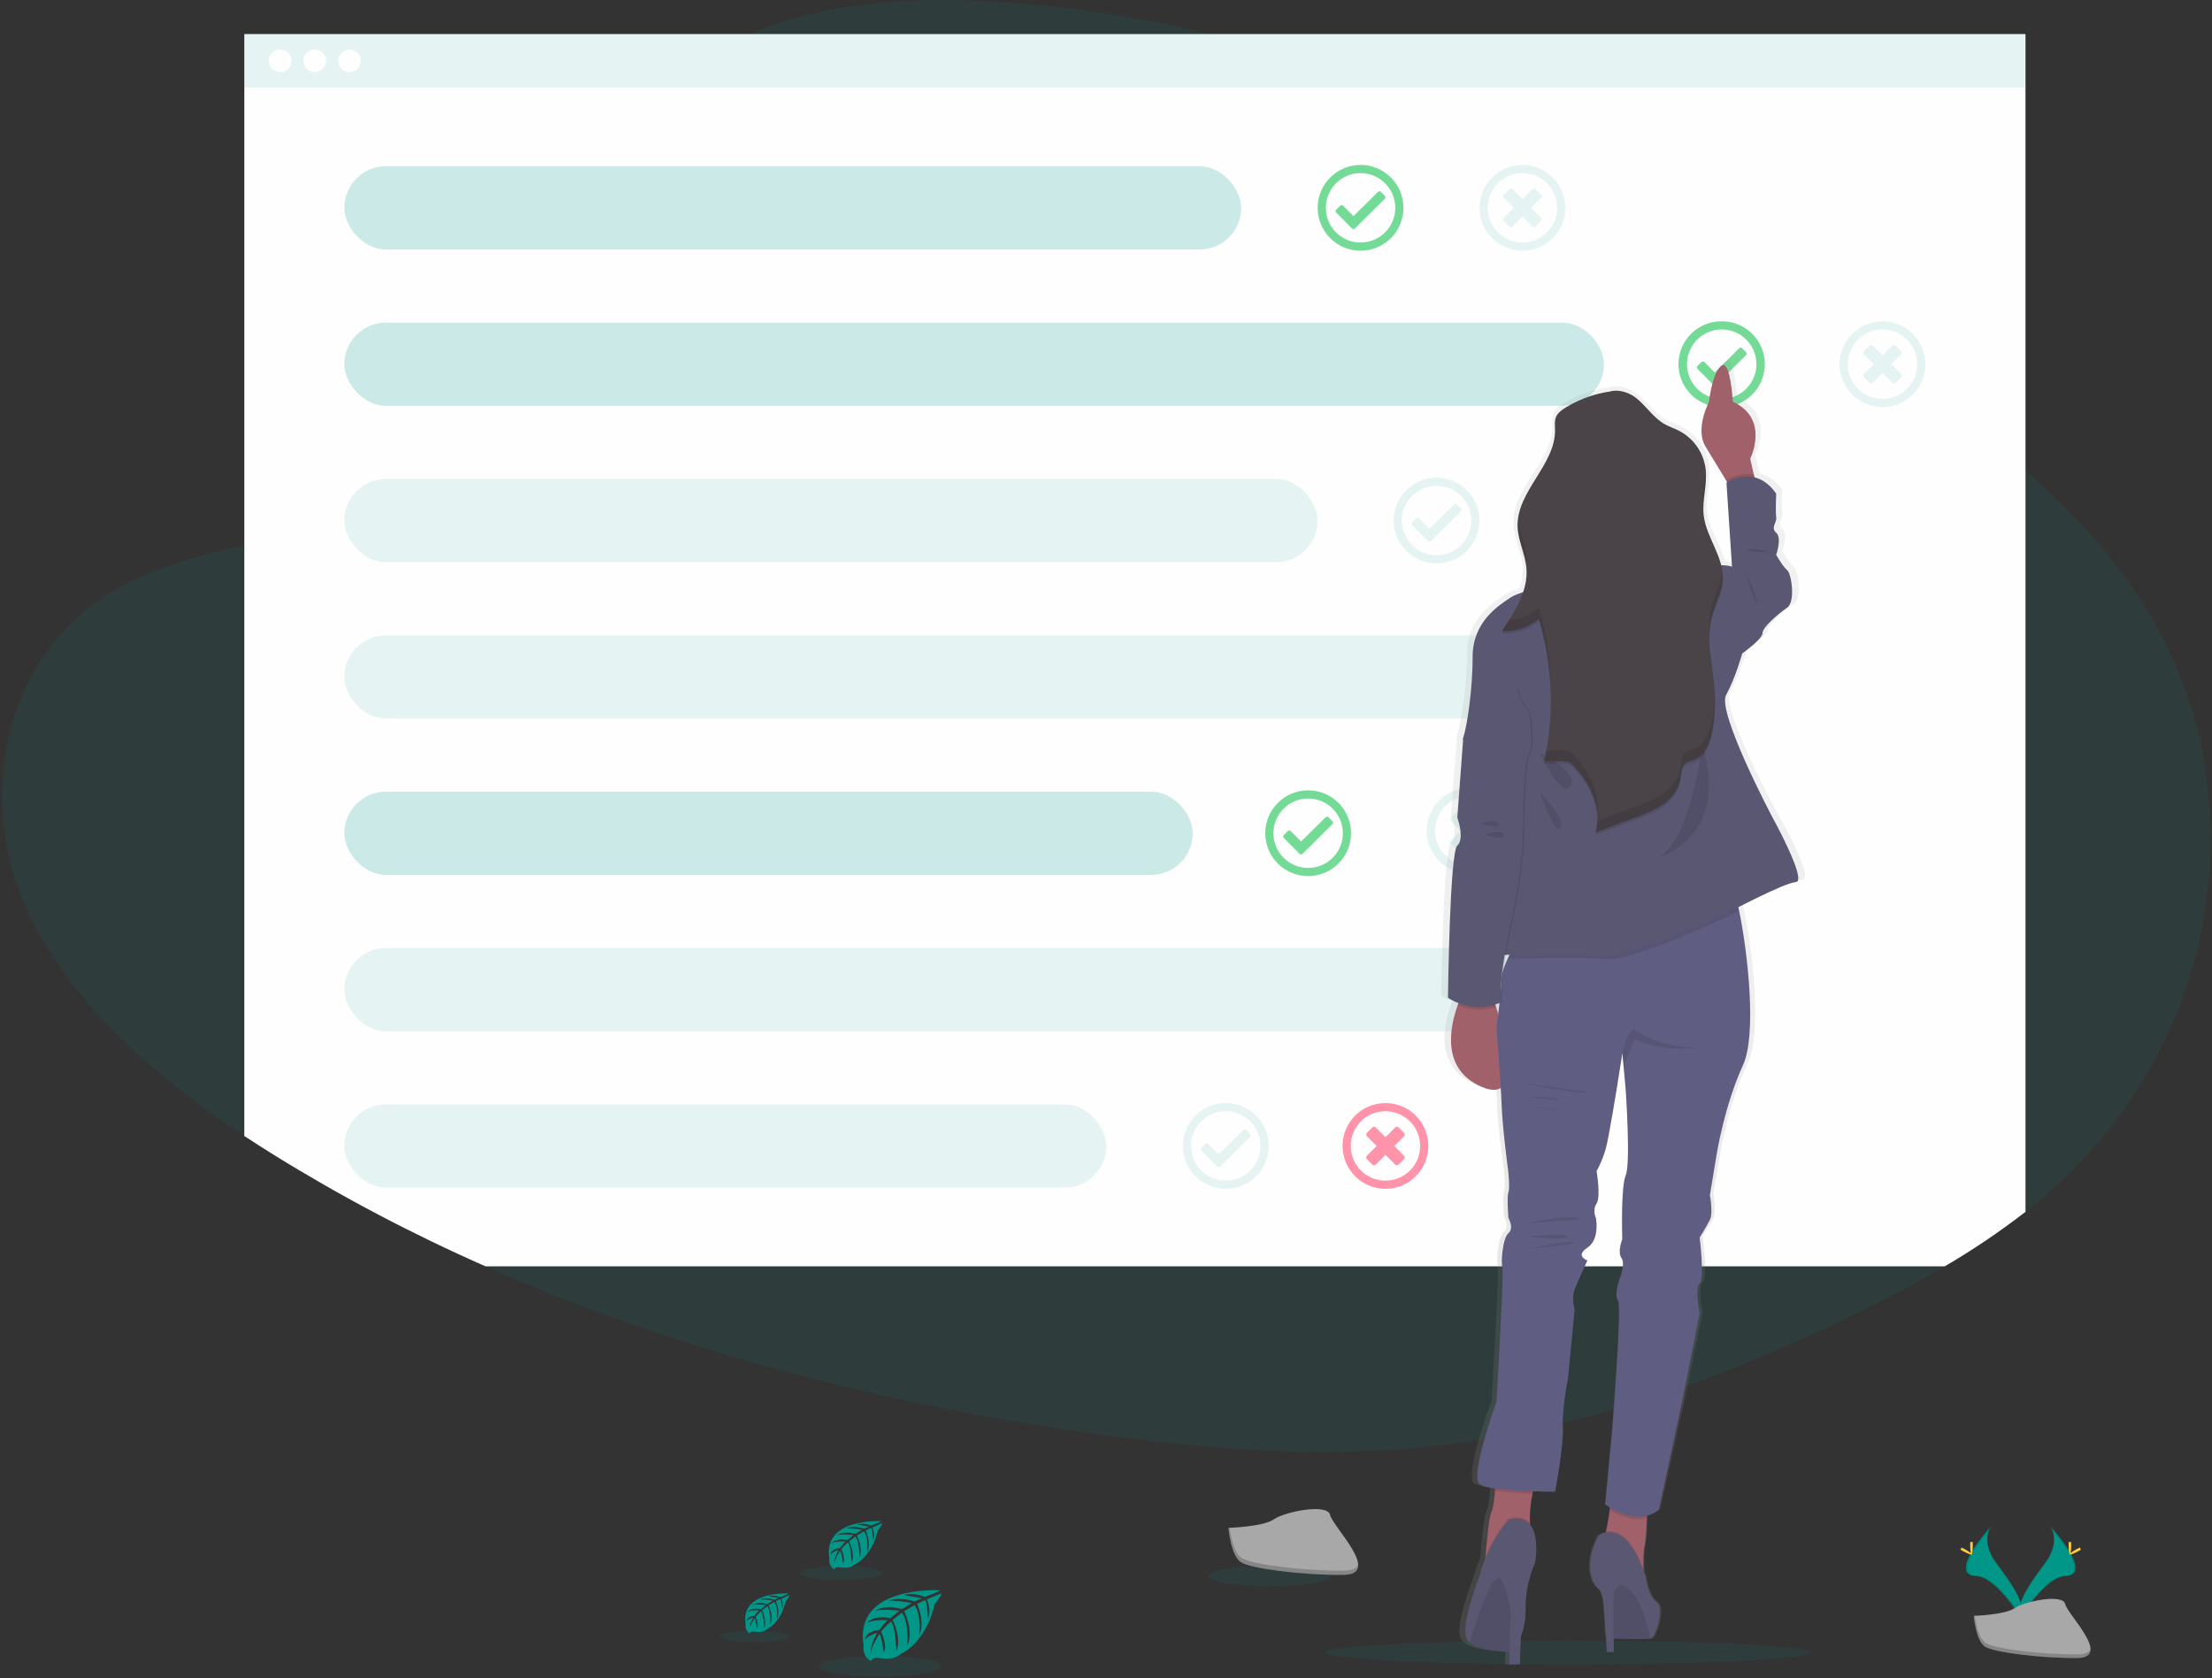 <?xml version="1.0" encoding="UTF-8"?>
<svg width="560px" height="425px" viewBox="0 0 560 425" version="1.1" xmlns="http://www.w3.org/2000/svg" xmlns:xlink="http://www.w3.org/1999/xlink">
    <rect x="0" y="0" width="560" height="425" fill="#333333" stroke="none"/>
    <!-- Generator: Sketch 42 (36781) - http://www.bohemiancoding.com/sketch -->
    <title>choosing-business-priorities</title>
    <desc>Created with Sketch.</desc>
    <defs>
        <linearGradient x1="49.97%" y1="100.003%" x2="49.97%" y2="-0.004%" id="linearGradient-1">
            <stop stop-color="#808080" stop-opacity="0.25" offset="0%"></stop>
            <stop stop-color="#808080" stop-opacity="0.12" offset="54%"></stop>
            <stop stop-color="#808080" stop-opacity="0.1" offset="100%"></stop>
        </linearGradient>
    </defs>
    <g id="Page-1" stroke="none" stroke-width="1" fill="none" fill-rule="evenodd">
        <g id="choosing-business-priorities" fill-rule="nonzero">
            <path d="M519.042,301.661 C517.301,303.191 515.517,304.68 513.69,306.128 C513.385,306.376 513.07,306.645 512.759,306.868 C506.257,311.912 499.431,316.524 492.324,320.674 C484.17,325.493 475.659,329.878 467.034,334.014 C454.069,340.287 440.79,345.888 427.249,350.794 L426.639,351.016 C420.683,353.14 414.659,355.099 408.567,356.895 L408.459,356.926 C404.208,358.167 399.929,359.314 395.62,360.365 L395.03,360.51 C388.687,362.04 382.281,363.342 375.81,364.414 L374.321,364.652 C369.591,365.396 364.829,366.003 360.034,366.472 C333.084,369.057 305.808,366.958 279.023,363.328 C224.931,355.99 171.558,342.236 122.864,320.674 C104.31,312.497 86.354,303.027 69.129,292.332 C66.688,290.812 64.263,289.261 61.853,287.679 C61.476,287.425 61.093,287.162 60.716,286.919 C36.961,271.039 15.507,251.7 5.528,227.294 C-5.605,200.049 1.52,165.518 29.096,149.39 C38.621,143.857 49.609,140.843 60.726,138.356 L61.864,138.102 C63.746,137.689 65.628,137.29 67.505,136.892 C74.067,135.501 80.665,134.121 87.201,132.575 L87.201,132.575 C99.347,129.715 111.281,126.302 122.404,121.292 C123.224,120.927 124.041,120.549 124.855,120.16 C133.557,116.023 143.025,110.004 150.192,102.775 C156.366,96.534 160.807,89.378 161.542,81.699 L161.542,81.699 C161.753,79.518 161.656,77.317 161.252,75.163 C160.487,71.078 159.747,67.086 159.184,63.187 C158.15,55.866 157.819,48.864 159.23,42.111 L159.23,42.111 C160.668,35.229 163.92,28.605 170.136,22.183 C171.077,21.211 172.087,20.244 173.166,19.282 C178.184,14.878 183.862,11.288 189.992,8.64 C190.753,8.296 191.519,7.973 192.287,7.673 C209.351,0.765 229.864,-0.677 249.027,0.274 C266.931,1.193 284.722,3.666 302.198,7.663 C303.584,7.973 304.97,8.299 306.335,8.63 C321.208,12.231 335.842,16.754 350.153,22.172 C392.228,37.995 431.603,60.793 468.016,85.541 L469.754,86.725 C470.605,87.308 471.457,87.894 472.308,88.483 C474.052,89.683 475.786,90.889 477.51,92.103 C478.792,92.996 480.071,93.895 481.347,94.802 L481.347,94.802 L484.092,96.751 L485.804,97.982 C495.111,104.704 504.269,111.669 512.754,119.141 L513.685,119.968 C524.027,129.172 533.391,139.131 540.889,150.249 C572.694,197.427 563.263,262.792 519.042,301.661 Z" id="Shape" fill="#009688" opacity="0.1"></path>
            <path d="M513.69,7.663 L513.69,306.128 C513.385,306.376 513.07,306.645 512.759,306.868 C506.257,311.912 499.431,316.524 492.324,320.674 L122.905,320.674 C104.337,312.499 86.368,303.029 69.129,292.332 C66.688,290.812 64.263,289.261 61.853,287.679 C61.476,287.425 61.093,287.162 60.716,286.919 L60.716,7.694 L513.69,7.663 Z" id="Shape" fill="#000000" opacity="0.03"></path>
            <path d="M512.785,8.63 L512.785,306.868 C506.283,311.912 499.457,316.524 492.35,320.674 L122.905,320.674 C104.337,312.499 86.368,303.029 69.129,292.332 C66.688,290.812 64.263,289.261 61.853,287.679 L61.853,8.63 L512.785,8.63 Z" id="Shape" fill="#FEFEFE"></path>
            <g id="Group" opacity="0.7" transform="translate(393.5, 120.48)" fill="#FF6584">
                <path d="M10.91,0.476 C4.913,0.476 0.052,5.337 0.052,11.334 C0.052,17.332 4.913,22.193 10.91,22.193 C16.908,22.193 21.769,17.332 21.769,11.334 C21.769,5.337 16.908,0.476 10.91,0.476 L10.91,0.476 Z M10.91,20.125 C6.056,20.125 2.12,16.189 2.12,11.334 C2.118,10.352 2.284,9.376 2.611,8.449 L2.611,8.449 C4.075,4.212 8.493,1.755 12.865,2.746 C17.236,3.738 20.162,7.861 19.654,12.315 C19.146,16.769 15.368,20.127 10.885,20.109 L10.91,20.125 Z" id="Shape"></path>
                <path d="M14.24,16.05 L15.606,14.68 C15.72,14.566 15.784,14.412 15.784,14.251 C15.784,14.09 15.72,13.935 15.606,13.822 L13.139,11.35 L15.606,8.883 C15.72,8.77 15.784,8.615 15.784,8.454 C15.784,8.293 15.72,8.139 15.606,8.025 L14.24,6.655 C14.126,6.54 13.971,6.476 13.809,6.476 C13.647,6.476 13.491,6.54 13.377,6.655 L10.91,9.121 L8.444,6.655 C8.33,6.541 8.176,6.476 8.015,6.476 C7.854,6.476 7.699,6.541 7.586,6.655 L6.215,8.051 C6.101,8.165 6.037,8.319 6.037,8.48 C6.037,8.641 6.101,8.796 6.215,8.909 L8.682,11.376 L6.215,13.847 C6.101,13.961 6.037,14.116 6.037,14.277 C6.037,14.438 6.101,14.592 6.215,14.706 L7.586,16.076 C7.699,16.19 7.854,16.255 8.015,16.255 C8.176,16.255 8.33,16.19 8.444,16.076 L10.91,13.604 L13.377,16.076 C13.624,16.302 14.007,16.291 14.24,16.05 L14.24,16.05 Z" id="Shape"></path>
            </g>
            <path d="M382.708,208.338 L382.708,208.338 C382.166,205.486 380.505,202.97 378.096,201.352 L378.096,201.352 C375.667,199.725 372.686,199.141 369.822,199.733 L369.497,199.811 C368.911,199.946 368.338,200.133 367.785,200.369 C363.779,202.09 361.185,206.034 361.19,210.394 C361.196,214.754 363.8,218.691 367.811,220.401 L368.121,220.525 C371.467,221.828 375.24,221.393 378.201,219.363 C381.162,217.333 382.929,213.97 382.92,210.38 C382.916,209.694 382.845,209.01 382.708,208.338 L382.708,208.338 Z M380.702,211.683 C380.704,211.693 380.704,211.704 380.702,211.714 L380.702,211.812 C380.244,214.513 378.555,216.845 376.132,218.122 C373.709,219.398 370.829,219.472 368.343,218.322 C368.239,218.278 368.137,218.228 368.038,218.172 C367.462,217.878 366.92,217.519 366.425,217.102 C364.248,215.269 363.093,212.495 363.327,209.658 C363.56,206.822 365.152,204.274 367.599,202.82 C368.146,202.493 368.729,202.229 369.336,202.034 L369.662,201.936 C372.306,201.197 375.143,201.734 377.333,203.39 C379.522,205.046 380.812,207.63 380.821,210.375 C380.815,210.813 380.775,211.251 380.702,211.683 L380.702,211.683 Z" id="Shape" fill="#009688" opacity="0.1"></path>
            <path d="M375.36,215.075 L376.731,213.705 C376.845,213.591 376.909,213.437 376.909,213.276 C376.909,213.115 376.845,212.96 376.731,212.847 L374.264,210.38 L376.731,207.914 C376.845,207.799 376.91,207.644 376.91,207.482 C376.91,207.32 376.845,207.164 376.731,207.05 L375.36,205.685 C375.247,205.571 375.092,205.506 374.931,205.506 C374.77,205.506 374.616,205.571 374.502,205.685 L372.035,208.162 L369.553,205.685 C369.44,205.571 369.285,205.506 369.124,205.506 C368.963,205.506 368.809,205.571 368.695,205.685 L367.325,207.05 C367.21,207.164 367.146,207.32 367.146,207.482 C367.146,207.644 367.21,207.799 367.325,207.914 L369.796,210.38 L367.325,212.847 C367.211,212.96 367.146,213.115 367.146,213.276 C367.146,213.437 367.211,213.591 367.325,213.705 L368.695,215.075 C368.809,215.189 368.963,215.254 369.124,215.254 C369.285,215.254 369.44,215.189 369.553,215.075 L372.025,212.609 L374.492,215.075 C374.606,215.193 374.762,215.259 374.926,215.259 C375.09,215.259 375.246,215.193 375.36,215.075 Z" id="Shape" fill="#009688" opacity="0.1"></path>
            <path d="M350.592,49.583 L349.604,48.59 C349.507,48.489 349.373,48.432 349.232,48.432 C349.092,48.432 348.957,48.489 348.86,48.59 L342.655,54.738 L340.033,52.096 C339.936,51.997 339.803,51.94 339.664,51.94 C339.524,51.94 339.391,51.997 339.294,52.096 L338.296,53.084 C338.195,53.181 338.138,53.316 338.138,53.456 C338.138,53.596 338.195,53.731 338.296,53.828 L342.277,57.841 C342.375,57.942 342.509,57.999 342.65,57.999 C342.79,57.999 342.925,57.942 343.022,57.841 L350.587,50.333 C350.69,50.236 350.749,50.101 350.75,49.959 C350.751,49.817 350.694,49.681 350.592,49.583 Z M350.592,49.583 L349.604,48.59 C349.507,48.489 349.373,48.432 349.232,48.432 C349.092,48.432 348.957,48.489 348.86,48.59 L342.655,54.738 L340.033,52.096 C339.936,51.997 339.803,51.94 339.664,51.94 C339.524,51.94 339.391,51.997 339.294,52.096 L338.296,53.084 C338.195,53.181 338.138,53.316 338.138,53.456 C338.138,53.596 338.195,53.731 338.296,53.828 L342.277,57.841 C342.375,57.942 342.509,57.999 342.65,57.999 C342.79,57.999 342.925,57.942 343.022,57.841 L350.587,50.333 C350.69,50.236 350.749,50.101 350.75,49.959 C350.751,49.817 350.694,49.681 350.592,49.583 Z M350.592,49.583 L349.604,48.59 C349.507,48.489 349.373,48.432 349.232,48.432 C349.092,48.432 348.957,48.489 348.86,48.59 L342.655,54.738 L340.033,52.096 C339.936,51.997 339.803,51.94 339.664,51.94 C339.524,51.94 339.391,51.997 339.294,52.096 L338.296,53.084 C338.195,53.181 338.138,53.316 338.138,53.456 C338.138,53.596 338.195,53.731 338.296,53.828 L342.277,57.841 C342.375,57.942 342.509,57.999 342.65,57.999 C342.79,57.999 342.925,57.942 343.022,57.841 L350.587,50.333 C350.69,50.236 350.749,50.101 350.75,49.959 C350.751,49.817 350.694,49.681 350.592,49.583 Z M350.592,49.583 L349.604,48.59 C349.507,48.489 349.373,48.432 349.232,48.432 C349.092,48.432 348.957,48.489 348.86,48.59 L342.655,54.738 L340.033,52.096 C339.936,51.997 339.803,51.94 339.664,51.94 C339.524,51.94 339.391,51.997 339.294,52.096 L338.296,53.084 C338.195,53.181 338.138,53.316 338.138,53.456 C338.138,53.596 338.195,53.731 338.296,53.828 L342.277,57.841 C342.375,57.942 342.509,57.999 342.65,57.999 C342.79,57.999 342.925,57.942 343.022,57.841 L350.587,50.333 C350.69,50.236 350.749,50.101 350.75,49.959 C350.751,49.817 350.694,49.681 350.592,49.583 Z M344.444,41.77 C338.447,41.77 333.585,46.632 333.585,52.629 C333.585,58.626 338.447,63.487 344.444,63.487 C350.441,63.487 355.303,58.626 355.303,52.629 C355.303,46.632 350.441,41.77 344.444,41.77 L344.444,41.77 Z M344.444,61.419 C339.589,61.419 335.654,57.483 335.654,52.629 C335.654,47.774 339.589,43.838 344.444,43.838 C349.299,43.838 353.234,47.774 353.234,52.629 C353.238,54.96 352.313,57.198 350.664,58.845 C349.014,60.493 346.776,61.416 344.444,61.409 L344.444,61.419 Z M350.592,49.593 L349.604,48.601 C349.507,48.499 349.373,48.442 349.232,48.442 C349.092,48.442 348.957,48.499 348.86,48.601 L342.655,54.749 L340.033,52.106 C339.936,52.007 339.803,51.951 339.664,51.951 C339.524,51.951 339.391,52.007 339.294,52.106 L338.296,53.094 C338.195,53.191 338.138,53.326 338.138,53.466 C338.138,53.607 338.195,53.741 338.296,53.839 L342.277,57.851 C342.375,57.952 342.509,58.009 342.65,58.009 C342.79,58.009 342.925,57.952 343.022,57.851 L350.587,50.343 C350.694,50.246 350.755,50.109 350.756,49.964 C350.757,49.82 350.698,49.682 350.592,49.583 L350.592,49.593 Z M350.592,49.593 L349.604,48.601 C349.507,48.499 349.373,48.442 349.232,48.442 C349.092,48.442 348.957,48.499 348.86,48.601 L342.655,54.749 L340.033,52.106 C339.936,52.007 339.803,51.951 339.664,51.951 C339.524,51.951 339.391,52.007 339.294,52.106 L338.296,53.094 C338.195,53.191 338.138,53.326 338.138,53.466 C338.138,53.607 338.195,53.741 338.296,53.839 L342.277,57.851 C342.375,57.952 342.509,58.009 342.65,58.009 C342.79,58.009 342.925,57.952 343.022,57.851 L350.587,50.343 C350.694,50.246 350.755,50.109 350.756,49.964 C350.757,49.82 350.698,49.682 350.592,49.583 L350.592,49.593 Z M350.592,49.593 L349.604,48.601 C349.507,48.499 349.373,48.442 349.232,48.442 C349.092,48.442 348.957,48.499 348.86,48.601 L342.655,54.749 L340.033,52.106 C339.936,52.007 339.803,51.951 339.664,51.951 C339.524,51.951 339.391,52.007 339.294,52.106 L338.296,53.094 C338.195,53.191 338.138,53.326 338.138,53.466 C338.138,53.607 338.195,53.741 338.296,53.839 L342.277,57.851 C342.375,57.952 342.509,58.009 342.65,58.009 C342.79,58.009 342.925,57.952 343.022,57.851 L350.587,50.343 C350.694,50.246 350.755,50.109 350.756,49.964 C350.757,49.82 350.698,49.682 350.592,49.583 L350.592,49.593 Z M350.592,49.593 L349.604,48.601 C349.507,48.499 349.373,48.442 349.232,48.442 C349.092,48.442 348.957,48.499 348.86,48.601 L342.655,54.749 L340.033,52.106 C339.936,52.007 339.803,51.951 339.664,51.951 C339.524,51.951 339.391,52.007 339.294,52.106 L338.296,53.094 C338.195,53.191 338.138,53.326 338.138,53.466 C338.138,53.607 338.195,53.741 338.296,53.839 L342.277,57.851 C342.375,57.952 342.509,58.009 342.65,58.009 C342.79,58.009 342.925,57.952 343.022,57.851 L350.587,50.343 C350.694,50.246 350.755,50.109 350.756,49.964 C350.757,49.82 350.698,49.682 350.592,49.583 L350.592,49.593 Z M350.592,49.593 L349.604,48.601 C349.507,48.499 349.373,48.442 349.232,48.442 C349.092,48.442 348.957,48.499 348.86,48.601 L342.655,54.749 L340.033,52.106 C339.936,52.007 339.803,51.951 339.664,51.951 C339.524,51.951 339.391,52.007 339.294,52.106 L338.296,53.094 C338.195,53.191 338.138,53.326 338.138,53.466 C338.138,53.607 338.195,53.741 338.296,53.839 L342.277,57.851 C342.375,57.952 342.509,58.009 342.65,58.009 C342.79,58.009 342.925,57.952 343.022,57.851 L350.587,50.343 C350.694,50.246 350.755,50.109 350.756,49.964 C350.757,49.82 350.698,49.682 350.592,49.583 L350.592,49.593 Z" id="Shape" fill="#3ACC6C" opacity="0.7"></path>
            <path d="M369.833,128.774 L368.845,127.776 C368.748,127.675 368.613,127.618 368.473,127.618 C368.332,127.618 368.198,127.675 368.1,127.776 L361.895,133.924 L359.274,131.282 C359.176,131.181 359.042,131.124 358.902,131.124 C358.761,131.124 358.627,131.181 358.529,131.282 L357.531,132.27 C357.43,132.367 357.373,132.501 357.373,132.642 C357.373,132.782 357.43,132.917 357.531,133.014 L361.508,137.027 C361.605,137.128 361.74,137.185 361.88,137.185 C362.02,137.185 362.155,137.128 362.252,137.027 L369.822,129.519 C369.925,129.423 369.984,129.289 369.986,129.149 C369.988,129.008 369.932,128.873 369.833,128.774 L369.833,128.774 Z M369.833,128.774 L368.845,127.776 C368.748,127.675 368.613,127.618 368.473,127.618 C368.332,127.618 368.198,127.675 368.1,127.776 L361.895,133.924 L359.274,131.282 C359.176,131.181 359.042,131.124 358.902,131.124 C358.761,131.124 358.627,131.181 358.529,131.282 L357.531,132.27 C357.43,132.367 357.373,132.501 357.373,132.642 C357.373,132.782 357.43,132.917 357.531,133.014 L361.508,137.027 C361.605,137.128 361.74,137.185 361.88,137.185 C362.02,137.185 362.155,137.128 362.252,137.027 L369.822,129.519 C369.925,129.423 369.984,129.289 369.986,129.149 C369.988,129.008 369.932,128.873 369.833,128.774 L369.833,128.774 Z M369.833,128.774 L368.845,127.776 C368.748,127.675 368.613,127.618 368.473,127.618 C368.332,127.618 368.198,127.675 368.1,127.776 L361.895,133.924 L359.274,131.282 C359.176,131.181 359.042,131.124 358.902,131.124 C358.761,131.124 358.627,131.181 358.529,131.282 L357.531,132.27 C357.43,132.367 357.373,132.501 357.373,132.642 C357.373,132.782 357.43,132.917 357.531,133.014 L361.508,137.027 C361.605,137.128 361.74,137.185 361.88,137.185 C362.02,137.185 362.155,137.128 362.252,137.027 L369.822,129.519 C369.925,129.423 369.984,129.289 369.986,129.149 C369.988,129.008 369.932,128.873 369.833,128.774 L369.833,128.774 Z M369.833,128.774 L368.845,127.776 C368.748,127.675 368.613,127.618 368.473,127.618 C368.332,127.618 368.198,127.675 368.1,127.776 L361.895,133.924 L359.274,131.282 C359.176,131.181 359.042,131.124 358.902,131.124 C358.761,131.124 358.627,131.181 358.529,131.282 L357.531,132.27 C357.43,132.367 357.373,132.501 357.373,132.642 C357.373,132.782 357.43,132.917 357.531,133.014 L361.508,137.027 C361.605,137.128 361.74,137.185 361.88,137.185 C362.02,137.185 362.155,137.128 362.252,137.027 L369.822,129.519 C369.925,129.423 369.984,129.289 369.986,129.149 C369.988,129.008 369.932,128.873 369.833,128.774 L369.833,128.774 Z M363.685,120.956 C357.687,120.956 352.826,125.817 352.826,131.815 C352.826,137.812 357.687,142.673 363.685,142.673 C369.682,142.673 374.543,137.812 374.543,131.815 C374.543,125.817 369.682,120.956 363.685,120.956 Z M363.685,140.605 C360.129,140.605 356.924,138.463 355.563,135.179 C354.203,131.894 354.955,128.113 357.469,125.599 C359.983,123.085 363.764,122.333 367.049,123.693 C370.333,125.054 372.475,128.259 372.475,131.815 C372.48,134.147 371.556,136.386 369.906,138.035 C368.256,139.683 366.017,140.607 363.685,140.6 L363.685,140.605 Z M369.833,128.779 L368.845,127.781 C368.748,127.68 368.613,127.623 368.473,127.623 C368.332,127.623 368.198,127.68 368.1,127.781 L361.895,133.929 L359.274,131.287 C359.176,131.186 359.042,131.129 358.902,131.129 C358.761,131.129 358.627,131.186 358.529,131.287 L357.531,132.275 C357.43,132.372 357.373,132.507 357.373,132.647 C357.373,132.788 357.43,132.922 357.531,133.019 L361.508,137.032 C361.605,137.133 361.74,137.19 361.88,137.19 C362.02,137.19 362.155,137.133 362.252,137.032 L369.822,129.524 C369.926,129.428 369.987,129.293 369.988,129.151 C369.99,129.01 369.934,128.873 369.833,128.774 L369.833,128.779 Z M369.833,128.779 L368.845,127.781 C368.748,127.68 368.613,127.623 368.473,127.623 C368.332,127.623 368.198,127.68 368.1,127.781 L361.895,133.929 L359.274,131.287 C359.176,131.186 359.042,131.129 358.902,131.129 C358.761,131.129 358.627,131.186 358.529,131.287 L357.531,132.275 C357.43,132.372 357.373,132.507 357.373,132.647 C357.373,132.788 357.43,132.922 357.531,133.019 L361.508,137.032 C361.605,137.133 361.74,137.19 361.88,137.19 C362.02,137.19 362.155,137.133 362.252,137.032 L369.822,129.524 C369.926,129.428 369.987,129.293 369.988,129.151 C369.99,129.01 369.934,128.873 369.833,128.774 L369.833,128.779 Z M369.833,128.779 L368.845,127.781 C368.748,127.68 368.613,127.623 368.473,127.623 C368.332,127.623 368.198,127.68 368.1,127.781 L361.895,133.929 L359.274,131.287 C359.176,131.186 359.042,131.129 358.902,131.129 C358.761,131.129 358.627,131.186 358.529,131.287 L357.531,132.275 C357.43,132.372 357.373,132.507 357.373,132.647 C357.373,132.788 357.43,132.922 357.531,133.019 L361.508,137.032 C361.605,137.133 361.74,137.19 361.88,137.19 C362.02,137.19 362.155,137.133 362.252,137.032 L369.822,129.524 C369.926,129.428 369.987,129.293 369.988,129.151 C369.99,129.01 369.934,128.873 369.833,128.774 L369.833,128.779 Z M369.833,128.779 L368.845,127.781 C368.748,127.68 368.613,127.623 368.473,127.623 C368.332,127.623 368.198,127.68 368.1,127.781 L361.895,133.929 L359.274,131.287 C359.176,131.186 359.042,131.129 358.902,131.129 C358.761,131.129 358.627,131.186 358.529,131.287 L357.531,132.275 C357.43,132.372 357.373,132.507 357.373,132.647 C357.373,132.788 357.43,132.922 357.531,133.019 L361.508,137.032 C361.605,137.133 361.74,137.19 361.88,137.19 C362.02,137.19 362.155,137.133 362.252,137.032 L369.822,129.524 C369.926,129.428 369.987,129.293 369.988,129.151 C369.99,129.01 369.934,128.873 369.833,128.774 L369.833,128.779 Z M369.833,128.779 L368.845,127.781 C368.748,127.68 368.613,127.623 368.473,127.623 C368.332,127.623 368.198,127.68 368.1,127.781 L361.895,133.929 L359.274,131.287 C359.176,131.186 359.042,131.129 358.902,131.129 C358.761,131.129 358.627,131.186 358.529,131.287 L357.531,132.275 C357.43,132.372 357.373,132.507 357.373,132.647 C357.373,132.788 357.43,132.922 357.531,133.019 L361.508,137.032 C361.605,137.133 361.74,137.19 361.88,137.19 C362.02,137.19 362.155,137.133 362.252,137.032 L369.822,129.524 C369.926,129.428 369.987,129.293 369.988,129.151 C369.99,129.01 369.934,128.873 369.833,128.774 L369.833,128.779 Z" id="Shape" fill="#009688" opacity="0.1"></path>
            <path d="M337.324,207.96 L336.336,206.962 C336.239,206.861 336.104,206.804 335.964,206.804 C335.823,206.804 335.689,206.861 335.592,206.962 L329.387,213.11 L326.765,210.468 C326.667,210.367 326.533,210.31 326.393,210.31 C326.252,210.31 326.118,210.367 326.02,210.468 L325.022,211.456 C324.921,211.553 324.864,211.687 324.864,211.828 C324.864,211.968 324.921,212.103 325.022,212.2 L328.999,216.213 C329.096,216.314 329.231,216.371 329.371,216.371 C329.511,216.371 329.646,216.314 329.743,216.213 L337.313,208.705 C337.416,208.609 337.475,208.475 337.477,208.335 C337.479,208.194 337.424,208.059 337.324,207.96 L337.324,207.96 Z M337.324,207.96 L336.336,206.962 C336.239,206.861 336.104,206.804 335.964,206.804 C335.823,206.804 335.689,206.861 335.592,206.962 L329.387,213.11 L326.765,210.468 C326.667,210.367 326.533,210.31 326.393,210.31 C326.252,210.31 326.118,210.367 326.02,210.468 L325.022,211.456 C324.921,211.553 324.864,211.687 324.864,211.828 C324.864,211.968 324.921,212.103 325.022,212.2 L328.999,216.213 C329.096,216.314 329.231,216.371 329.371,216.371 C329.511,216.371 329.646,216.314 329.743,216.213 L337.313,208.705 C337.416,208.609 337.475,208.475 337.477,208.335 C337.479,208.194 337.424,208.059 337.324,207.96 L337.324,207.96 Z M337.324,207.96 L336.336,206.962 C336.239,206.861 336.104,206.804 335.964,206.804 C335.823,206.804 335.689,206.861 335.592,206.962 L329.387,213.11 L326.765,210.468 C326.667,210.367 326.533,210.31 326.393,210.31 C326.252,210.31 326.118,210.367 326.02,210.468 L325.022,211.456 C324.921,211.553 324.864,211.687 324.864,211.828 C324.864,211.968 324.921,212.103 325.022,212.2 L328.999,216.213 C329.096,216.314 329.231,216.371 329.371,216.371 C329.511,216.371 329.646,216.314 329.743,216.213 L337.313,208.705 C337.416,208.609 337.475,208.475 337.477,208.335 C337.479,208.194 337.424,208.059 337.324,207.96 L337.324,207.96 Z M337.324,207.96 L336.336,206.962 C336.239,206.861 336.104,206.804 335.964,206.804 C335.823,206.804 335.689,206.861 335.592,206.962 L329.387,213.11 L326.765,210.468 C326.667,210.367 326.533,210.31 326.393,210.31 C326.252,210.31 326.118,210.367 326.02,210.468 L325.022,211.456 C324.921,211.553 324.864,211.687 324.864,211.828 C324.864,211.968 324.921,212.103 325.022,212.2 L328.999,216.213 C329.096,216.314 329.231,216.371 329.371,216.371 C329.511,216.371 329.646,216.314 329.743,216.213 L337.313,208.705 C337.416,208.609 337.475,208.475 337.477,208.335 C337.479,208.194 337.424,208.059 337.324,207.96 L337.324,207.96 Z M331.176,200.142 C325.179,200.142 320.317,205.003 320.317,211.001 C320.317,216.998 325.179,221.859 331.176,221.859 C337.173,221.859 342.034,216.998 342.034,211.001 C342.034,205.003 337.173,200.142 331.176,200.142 Z M331.176,219.791 C326.321,219.791 322.385,215.855 322.385,211.001 C322.385,206.146 326.321,202.21 331.176,202.21 C336.03,202.21 339.966,206.146 339.966,211.001 C339.973,213.334 339.049,215.573 337.399,217.222 C335.749,218.871 333.509,219.794 331.176,219.786 L331.176,219.791 Z M337.324,207.965 L336.336,206.967 C336.239,206.866 336.104,206.809 335.964,206.809 C335.823,206.809 335.689,206.866 335.592,206.967 L329.387,213.115 L326.765,210.473 C326.667,210.372 326.533,210.315 326.393,210.315 C326.252,210.315 326.118,210.372 326.02,210.473 L325.022,211.461 C324.921,211.558 324.864,211.693 324.864,211.833 C324.864,211.973 324.921,212.108 325.022,212.205 L328.999,216.218 C329.096,216.319 329.231,216.376 329.371,216.376 C329.511,216.376 329.646,216.319 329.743,216.218 L337.313,208.71 C337.418,208.614 337.478,208.479 337.48,208.337 C337.481,208.195 337.425,208.059 337.324,207.96 L337.324,207.965 Z M337.324,207.965 L336.336,206.967 C336.239,206.866 336.104,206.809 335.964,206.809 C335.823,206.809 335.689,206.866 335.592,206.967 L329.387,213.115 L326.765,210.473 C326.667,210.372 326.533,210.315 326.393,210.315 C326.252,210.315 326.118,210.372 326.02,210.473 L325.022,211.461 C324.921,211.558 324.864,211.693 324.864,211.833 C324.864,211.973 324.921,212.108 325.022,212.205 L328.999,216.218 C329.096,216.319 329.231,216.376 329.371,216.376 C329.511,216.376 329.646,216.319 329.743,216.218 L337.313,208.71 C337.418,208.614 337.478,208.479 337.48,208.337 C337.481,208.195 337.425,208.059 337.324,207.96 L337.324,207.965 Z M337.324,207.965 L336.336,206.967 C336.239,206.866 336.104,206.809 335.964,206.809 C335.823,206.809 335.689,206.866 335.592,206.967 L329.387,213.115 L326.765,210.473 C326.667,210.372 326.533,210.315 326.393,210.315 C326.252,210.315 326.118,210.372 326.02,210.473 L325.022,211.461 C324.921,211.558 324.864,211.693 324.864,211.833 C324.864,211.973 324.921,212.108 325.022,212.205 L328.999,216.218 C329.096,216.319 329.231,216.376 329.371,216.376 C329.511,216.376 329.646,216.319 329.743,216.218 L337.313,208.71 C337.418,208.614 337.478,208.479 337.48,208.337 C337.481,208.195 337.425,208.059 337.324,207.96 L337.324,207.965 Z M337.324,207.965 L336.336,206.967 C336.239,206.866 336.104,206.809 335.964,206.809 C335.823,206.809 335.689,206.866 335.592,206.967 L329.387,213.115 L326.765,210.473 C326.667,210.372 326.533,210.315 326.393,210.315 C326.252,210.315 326.118,210.372 326.02,210.473 L325.022,211.461 C324.921,211.558 324.864,211.693 324.864,211.833 C324.864,211.973 324.921,212.108 325.022,212.205 L328.999,216.218 C329.096,216.319 329.231,216.376 329.371,216.376 C329.511,216.376 329.646,216.319 329.743,216.218 L337.313,208.71 C337.418,208.614 337.478,208.479 337.48,208.337 C337.481,208.195 337.425,208.059 337.324,207.96 L337.324,207.965 Z M337.324,207.965 L336.336,206.967 C336.239,206.866 336.104,206.809 335.964,206.809 C335.823,206.809 335.689,206.866 335.592,206.967 L329.387,213.115 L326.765,210.473 C326.667,210.372 326.533,210.315 326.393,210.315 C326.252,210.315 326.118,210.372 326.02,210.473 L325.022,211.461 C324.921,211.558 324.864,211.693 324.864,211.833 C324.864,211.973 324.921,212.108 325.022,212.205 L328.999,216.218 C329.096,216.319 329.231,216.376 329.371,216.376 C329.511,216.376 329.646,216.319 329.743,216.218 L337.313,208.71 C337.418,208.614 337.478,208.479 337.48,208.337 C337.481,208.195 337.425,208.059 337.324,207.96 L337.324,207.965 Z" id="Shape" fill="#3ACC6C" opacity="0.7"></path>
            <path d="M316.475,287.146 L315.487,286.153 C315.39,286.052 315.255,285.995 315.115,285.995 C314.975,285.995 314.84,286.052 314.743,286.153 L308.538,292.301 L305.916,289.659 C305.819,289.558 305.684,289.501 305.544,289.501 C305.403,289.501 305.269,289.558 305.172,289.659 L304.179,290.652 C304.079,290.749 304.023,290.882 304.023,291.022 C304.023,291.161 304.079,291.294 304.179,291.391 L308.16,295.404 C308.258,295.505 308.392,295.562 308.533,295.562 C308.673,295.562 308.807,295.505 308.905,295.404 L316.47,287.896 C316.573,287.799 316.632,287.664 316.633,287.522 C316.634,287.38 316.577,287.244 316.475,287.146 Z M316.475,287.146 L315.487,286.153 C315.39,286.052 315.255,285.995 315.115,285.995 C314.975,285.995 314.84,286.052 314.743,286.153 L308.538,292.301 L305.916,289.659 C305.819,289.558 305.684,289.501 305.544,289.501 C305.403,289.501 305.269,289.558 305.172,289.659 L304.179,290.652 C304.079,290.749 304.023,290.882 304.023,291.022 C304.023,291.161 304.079,291.294 304.179,291.391 L308.16,295.404 C308.258,295.505 308.392,295.562 308.533,295.562 C308.673,295.562 308.807,295.505 308.905,295.404 L316.47,287.896 C316.573,287.799 316.632,287.664 316.633,287.522 C316.634,287.38 316.577,287.244 316.475,287.146 Z M316.475,287.146 L315.487,286.153 C315.39,286.052 315.255,285.995 315.115,285.995 C314.975,285.995 314.84,286.052 314.743,286.153 L308.538,292.301 L305.916,289.659 C305.819,289.558 305.684,289.501 305.544,289.501 C305.403,289.501 305.269,289.558 305.172,289.659 L304.179,290.652 C304.079,290.749 304.023,290.882 304.023,291.022 C304.023,291.161 304.079,291.294 304.179,291.391 L308.16,295.404 C308.258,295.505 308.392,295.562 308.533,295.562 C308.673,295.562 308.807,295.505 308.905,295.404 L316.47,287.896 C316.573,287.799 316.632,287.664 316.633,287.522 C316.634,287.38 316.577,287.244 316.475,287.146 Z M316.475,287.146 L315.487,286.153 C315.39,286.052 315.255,285.995 315.115,285.995 C314.975,285.995 314.84,286.052 314.743,286.153 L308.538,292.301 L305.916,289.659 C305.819,289.558 305.684,289.501 305.544,289.501 C305.403,289.501 305.269,289.558 305.172,289.659 L304.179,290.652 C304.079,290.749 304.023,290.882 304.023,291.022 C304.023,291.161 304.079,291.294 304.179,291.391 L308.16,295.404 C308.258,295.505 308.392,295.562 308.533,295.562 C308.673,295.562 308.807,295.505 308.905,295.404 L316.47,287.896 C316.573,287.799 316.632,287.664 316.633,287.522 C316.634,287.38 316.577,287.244 316.475,287.146 Z M310.327,279.333 C305.935,279.333 301.975,281.979 300.295,286.036 C298.614,290.094 299.543,294.764 302.649,297.87 C305.754,300.976 310.425,301.905 314.482,300.224 C318.54,298.543 321.186,294.584 321.186,290.192 C321.186,284.195 316.324,279.333 310.327,279.333 Z M310.327,298.982 C305.472,298.982 301.536,295.046 301.536,290.192 C301.536,285.337 305.472,281.401 310.327,281.401 C315.182,281.401 319.117,285.337 319.117,290.192 C319.114,295.044 315.18,298.977 310.327,298.977 L310.327,298.982 Z M316.475,287.151 L315.487,286.158 C315.39,286.057 315.255,286 315.115,286 C314.975,286 314.84,286.057 314.743,286.158 L308.538,292.307 L305.916,289.664 C305.819,289.563 305.684,289.506 305.544,289.506 C305.403,289.506 305.269,289.563 305.172,289.664 L304.179,290.657 C304.079,290.754 304.023,290.888 304.023,291.027 C304.023,291.166 304.079,291.299 304.179,291.396 L308.16,295.409 C308.258,295.51 308.392,295.567 308.533,295.567 C308.673,295.567 308.807,295.51 308.905,295.409 L316.47,287.901 C316.575,287.804 316.635,287.668 316.636,287.525 C316.637,287.382 316.579,287.245 316.475,287.146 L316.475,287.151 Z M316.475,287.151 L315.487,286.158 C315.39,286.057 315.255,286 315.115,286 C314.975,286 314.84,286.057 314.743,286.158 L308.538,292.307 L305.916,289.664 C305.819,289.563 305.684,289.506 305.544,289.506 C305.403,289.506 305.269,289.563 305.172,289.664 L304.179,290.657 C304.079,290.754 304.023,290.888 304.023,291.027 C304.023,291.166 304.079,291.299 304.179,291.396 L308.16,295.409 C308.258,295.51 308.392,295.567 308.533,295.567 C308.673,295.567 308.807,295.51 308.905,295.409 L316.47,287.901 C316.575,287.804 316.635,287.668 316.636,287.525 C316.637,287.382 316.579,287.245 316.475,287.146 L316.475,287.151 Z M316.475,287.151 L315.487,286.158 C315.39,286.057 315.255,286 315.115,286 C314.975,286 314.84,286.057 314.743,286.158 L308.538,292.307 L305.916,289.664 C305.819,289.563 305.684,289.506 305.544,289.506 C305.403,289.506 305.269,289.563 305.172,289.664 L304.179,290.657 C304.079,290.754 304.023,290.888 304.023,291.027 C304.023,291.166 304.079,291.299 304.179,291.396 L308.16,295.409 C308.258,295.51 308.392,295.567 308.533,295.567 C308.673,295.567 308.807,295.51 308.905,295.409 L316.47,287.901 C316.575,287.804 316.635,287.668 316.636,287.525 C316.637,287.382 316.579,287.245 316.475,287.146 L316.475,287.151 Z M316.475,287.151 L315.487,286.158 C315.39,286.057 315.255,286 315.115,286 C314.975,286 314.84,286.057 314.743,286.158 L308.538,292.307 L305.916,289.664 C305.819,289.563 305.684,289.506 305.544,289.506 C305.403,289.506 305.269,289.563 305.172,289.664 L304.179,290.657 C304.079,290.754 304.023,290.888 304.023,291.027 C304.023,291.166 304.079,291.299 304.179,291.396 L308.16,295.409 C308.258,295.51 308.392,295.567 308.533,295.567 C308.673,295.567 308.807,295.51 308.905,295.409 L316.47,287.901 C316.575,287.804 316.635,287.668 316.636,287.525 C316.637,287.382 316.579,287.245 316.475,287.146 L316.475,287.151 Z M316.475,287.151 L315.487,286.158 C315.39,286.057 315.255,286 315.115,286 C314.975,286 314.84,286.057 314.743,286.158 L308.538,292.307 L305.916,289.664 C305.819,289.563 305.684,289.506 305.544,289.506 C305.403,289.506 305.269,289.563 305.172,289.664 L304.179,290.657 C304.079,290.754 304.023,290.888 304.023,291.027 C304.023,291.166 304.079,291.299 304.179,291.396 L308.16,295.409 C308.258,295.51 308.392,295.567 308.533,295.567 C308.673,295.567 308.807,295.51 308.905,295.409 L316.47,287.901 C316.575,287.804 316.635,287.668 316.636,287.525 C316.637,287.382 316.579,287.245 316.475,287.146 L316.475,287.151 Z" id="Shape" fill="#009688" opacity="0.1"></path>
            <path d="M442.028,89.176 L441.04,88.199 C440.943,88.098 440.808,88.04 440.668,88.04 C440.527,88.04 440.393,88.098 440.295,88.199 L437.069,91.405 L435.905,92.558 L435.905,92.558 L435.807,92.651 L435.807,92.651 L435.202,93.256 L435.202,93.256 L434.122,94.326 L431.5,91.684 C431.402,91.583 431.268,91.526 431.128,91.526 C430.987,91.526 430.853,91.583 430.755,91.684 L429.757,92.671 C429.656,92.769 429.599,92.903 429.599,93.044 C429.599,93.184 429.656,93.319 429.757,93.416 L433.511,97.206 L433.734,97.429 C433.817,97.511 433.923,97.565 434.039,97.584 C434.201,97.606 434.364,97.55 434.478,97.434 L437.612,94.331 L438.646,93.297 L442.038,89.931 C442.141,89.832 442.199,89.694 442.197,89.551 C442.195,89.408 442.133,89.272 442.028,89.176 L442.028,89.176 Z M442.028,89.176 L441.04,88.199 C440.943,88.098 440.808,88.04 440.668,88.04 C440.527,88.04 440.393,88.098 440.295,88.199 L437.069,91.405 L435.905,92.558 L435.905,92.558 L435.807,92.651 L435.807,92.651 L435.202,93.256 L435.202,93.256 L434.122,94.326 L431.5,91.684 C431.402,91.583 431.268,91.526 431.128,91.526 C430.987,91.526 430.853,91.583 430.755,91.684 L429.757,92.671 C429.656,92.769 429.599,92.903 429.599,93.044 C429.599,93.184 429.656,93.319 429.757,93.416 L433.511,97.206 L433.734,97.429 C433.817,97.511 433.923,97.565 434.039,97.584 C434.201,97.606 434.364,97.55 434.478,97.434 L437.612,94.331 L438.646,93.297 L442.038,89.931 C442.141,89.832 442.199,89.694 442.197,89.551 C442.195,89.408 442.133,89.272 442.028,89.176 L442.028,89.176 Z M442.028,89.176 L441.04,88.199 C440.943,88.098 440.808,88.04 440.668,88.04 C440.527,88.04 440.393,88.098 440.295,88.199 L437.069,91.405 L435.905,92.558 L435.905,92.558 L435.807,92.651 L435.807,92.651 L435.202,93.256 L435.202,93.256 L434.122,94.326 L431.5,91.684 C431.402,91.583 431.268,91.526 431.128,91.526 C430.987,91.526 430.853,91.583 430.755,91.684 L429.757,92.671 C429.656,92.769 429.599,92.903 429.599,93.044 C429.599,93.184 429.656,93.319 429.757,93.416 L433.511,97.206 L433.734,97.429 C433.817,97.511 433.923,97.565 434.039,97.584 C434.201,97.606 434.364,97.55 434.478,97.434 L437.612,94.331 L438.646,93.297 L442.038,89.931 C442.141,89.832 442.199,89.694 442.197,89.551 C442.195,89.408 442.133,89.272 442.028,89.176 L442.028,89.176 Z M442.028,89.176 L441.04,88.199 C440.943,88.098 440.808,88.04 440.668,88.04 C440.527,88.04 440.393,88.098 440.295,88.199 L437.069,91.405 L435.905,92.558 L435.905,92.558 L435.807,92.651 L435.807,92.651 L435.202,93.256 L435.202,93.256 L434.122,94.326 L431.5,91.684 C431.402,91.583 431.268,91.526 431.128,91.526 C430.987,91.526 430.853,91.583 430.755,91.684 L429.757,92.671 C429.656,92.769 429.599,92.903 429.599,93.044 C429.599,93.184 429.656,93.319 429.757,93.416 L433.511,97.206 L433.734,97.429 C433.817,97.511 433.923,97.565 434.039,97.584 C434.201,97.606 434.364,97.55 434.478,97.434 L437.612,94.331 L438.646,93.297 L442.038,89.931 C442.141,89.832 442.199,89.694 442.197,89.551 C442.195,89.408 442.133,89.272 442.028,89.176 L442.028,89.176 Z M435.88,81.363 C430.547,81.318 425.971,85.153 425.082,90.412 C424.193,95.67 427.255,100.796 432.307,102.506 C432.42,102.548 432.534,102.589 432.653,102.62 C435.026,103.362 437.581,103.267 439.892,102.351 C440.43,102.139 440.949,101.882 441.443,101.581 C445.675,99.092 447.71,94.073 446.407,89.34 C445.105,84.607 440.789,81.337 435.88,81.363 L435.88,81.363 Z M439.732,100.117 C439.367,100.297 438.991,100.451 438.605,100.578 C436.957,101.11 435.19,101.148 433.522,100.686 C433.289,100.619 433.056,100.547 432.834,100.464 C428.917,99.018 426.557,95.016 427.188,90.889 C427.819,86.761 431.266,83.647 435.436,83.438 C439.607,83.228 443.349,85.981 444.39,90.025 C445.431,94.069 443.485,98.287 439.732,100.117 L439.732,100.117 Z M442.028,89.176 L441.04,88.199 C440.943,88.098 440.808,88.04 440.668,88.04 C440.527,88.04 440.393,88.098 440.295,88.199 L437.069,91.405 L435.905,92.558 L435.905,92.558 L435.807,92.651 L435.807,92.651 L435.202,93.256 L435.202,93.256 L434.122,94.326 L431.5,91.684 C431.402,91.583 431.268,91.526 431.128,91.526 C430.987,91.526 430.853,91.583 430.755,91.684 L429.757,92.671 C429.656,92.769 429.599,92.903 429.599,93.044 C429.599,93.184 429.656,93.319 429.757,93.416 L433.511,97.206 L433.734,97.429 C433.817,97.511 433.923,97.565 434.039,97.584 C434.201,97.606 434.364,97.55 434.478,97.434 L437.612,94.331 L438.646,93.297 L442.038,89.931 C442.141,89.832 442.199,89.694 442.197,89.551 C442.195,89.408 442.133,89.272 442.028,89.176 L442.028,89.176 Z M442.028,89.176 L441.04,88.199 C440.943,88.098 440.808,88.04 440.668,88.04 C440.527,88.04 440.393,88.098 440.295,88.199 L437.069,91.405 L435.905,92.558 L435.905,92.558 L435.807,92.651 L435.807,92.651 L435.202,93.256 L435.202,93.256 L434.122,94.326 L431.5,91.684 C431.402,91.583 431.268,91.526 431.128,91.526 C430.987,91.526 430.853,91.583 430.755,91.684 L429.757,92.671 C429.656,92.769 429.599,92.903 429.599,93.044 C429.599,93.184 429.656,93.319 429.757,93.416 L433.511,97.206 L433.734,97.429 C433.817,97.511 433.923,97.565 434.039,97.584 C434.201,97.606 434.364,97.55 434.478,97.434 L437.612,94.331 L438.646,93.297 L442.038,89.931 C442.141,89.832 442.199,89.694 442.197,89.551 C442.195,89.408 442.133,89.272 442.028,89.176 L442.028,89.176 Z M442.028,89.176 L441.04,88.199 C440.943,88.098 440.808,88.04 440.668,88.04 C440.527,88.04 440.393,88.098 440.295,88.199 L437.069,91.405 L435.905,92.558 L435.905,92.558 L435.807,92.651 L435.807,92.651 L435.202,93.256 L435.202,93.256 L434.122,94.326 L431.5,91.684 C431.402,91.583 431.268,91.526 431.128,91.526 C430.987,91.526 430.853,91.583 430.755,91.684 L429.757,92.671 C429.656,92.769 429.599,92.903 429.599,93.044 C429.599,93.184 429.656,93.319 429.757,93.416 L433.511,97.206 L433.734,97.429 C433.817,97.511 433.923,97.565 434.039,97.584 C434.201,97.606 434.364,97.55 434.478,97.434 L437.612,94.331 L438.646,93.297 L442.038,89.931 C442.141,89.832 442.199,89.694 442.197,89.551 C442.195,89.408 442.133,89.272 442.028,89.176 L442.028,89.176 Z M442.028,89.176 L441.04,88.199 C440.943,88.098 440.808,88.04 440.668,88.04 C440.527,88.04 440.393,88.098 440.295,88.199 L437.069,91.405 L435.905,92.558 L435.905,92.558 L435.807,92.651 L435.807,92.651 L435.202,93.256 L435.202,93.256 L434.122,94.326 L431.5,91.684 C431.402,91.583 431.268,91.526 431.128,91.526 C430.987,91.526 430.853,91.583 430.755,91.684 L429.757,92.671 C429.656,92.769 429.599,92.903 429.599,93.044 C429.599,93.184 429.656,93.319 429.757,93.416 L433.511,97.206 L433.734,97.429 C433.817,97.511 433.923,97.565 434.039,97.584 C434.201,97.606 434.364,97.55 434.478,97.434 L437.612,94.331 L438.646,93.297 L442.038,89.931 C442.141,89.832 442.199,89.694 442.197,89.551 C442.195,89.408 442.133,89.272 442.028,89.176 L442.028,89.176 Z M442.028,89.176 L441.04,88.199 C440.943,88.098 440.808,88.04 440.668,88.04 C440.527,88.04 440.393,88.098 440.295,88.199 L437.069,91.405 L435.905,92.558 L435.905,92.558 L435.807,92.651 L435.807,92.651 L435.202,93.256 L435.202,93.256 L434.122,94.326 L431.5,91.684 C431.402,91.583 431.268,91.526 431.128,91.526 C430.987,91.526 430.853,91.583 430.755,91.684 L429.757,92.671 C429.656,92.769 429.599,92.903 429.599,93.044 C429.599,93.184 429.656,93.319 429.757,93.416 L433.511,97.206 L433.734,97.429 C433.817,97.511 433.923,97.565 434.039,97.584 C434.201,97.606 434.364,97.55 434.478,97.434 L437.612,94.331 L438.646,93.297 L442.038,89.931 C442.141,89.832 442.199,89.694 442.197,89.551 C442.195,89.408 442.133,89.272 442.028,89.176 L442.028,89.176 Z" id="Shape" fill="#3ACC6C" opacity="0.7"></path>
            <rect id="Rectangle-path" fill="#009688" opacity="0.2" x="87.17" y="42.106" width="227.051" height="21.076" rx="10.538"></rect>
            <rect id="Rectangle-path" fill="#009688" opacity="0.2" x="87.17" y="81.699" width="318.89" height="21.076" rx="10.538"></rect>
            <rect id="Rectangle-path" fill="#009688" opacity="0.1" x="87.17" y="121.292" width="246.4" height="21.076" rx="10.538"></rect>
            <rect id="Rectangle-path" fill="#009688" opacity="0.1" x="87.17" y="160.885" width="318.89" height="21.076" rx="10.538"></rect>
            <rect id="Rectangle-path" fill="#009688" opacity="0.2" x="87.17" y="200.478" width="214.786" height="21.076" rx="10.538"></rect>
            <rect id="Rectangle-path" fill="#009688" opacity="0.1" x="87.17" y="240.076" width="318.89" height="21.076" rx="10.538"></rect>
            <rect id="Rectangle-path" fill="#009688" opacity="0.1" x="87.17" y="279.669" width="192.923" height="21.076" rx="10.538"></rect>
            <path d="M385.423,41.77 C379.426,41.77 374.564,46.632 374.564,52.629 C374.564,58.626 379.426,63.487 385.423,63.487 C391.42,63.487 396.281,58.626 396.281,52.629 C396.281,46.632 391.42,41.77 385.423,41.77 L385.423,41.77 Z M385.423,61.419 C380.568,61.419 376.632,57.483 376.632,52.629 C376.632,47.774 380.568,43.838 385.423,43.838 C390.278,43.838 394.213,47.774 394.213,52.629 C394.217,54.96 393.292,57.198 391.642,58.845 C389.993,60.493 387.754,61.416 385.423,61.409 L385.423,61.419 Z" id="Shape" fill="#009688" opacity="0.1"></path>
            <path d="M388.753,57.339 L390.123,55.974 C390.238,55.86 390.302,55.704 390.302,55.542 C390.302,55.38 390.238,55.225 390.123,55.111 L387.651,52.644 L390.118,50.178 C390.232,50.063 390.297,49.908 390.297,49.746 C390.297,49.584 390.232,49.429 390.118,49.314 L388.748,47.949 C388.634,47.835 388.48,47.77 388.318,47.77 C388.157,47.77 388.003,47.835 387.889,47.949 L385.423,50.416 L382.956,47.949 C382.842,47.834 382.686,47.77 382.524,47.77 C382.362,47.77 382.207,47.834 382.093,47.949 L380.728,49.314 C380.612,49.428 380.546,49.583 380.546,49.746 C380.546,49.908 380.612,50.064 380.728,50.178 L383.194,52.644 L380.733,55.105 C380.617,55.219 380.552,55.375 380.552,55.537 C380.552,55.7 380.617,55.855 380.733,55.969 L382.098,57.334 C382.212,57.449 382.368,57.513 382.53,57.513 C382.692,57.513 382.847,57.449 382.961,57.334 L385.428,54.868 L387.894,57.334 C388.007,57.449 388.161,57.514 388.322,57.515 C388.484,57.516 388.638,57.453 388.753,57.339 Z" id="Shape" fill="#009688" opacity="0.1"></path>
            <path d="M476.589,81.363 C470.592,81.363 465.731,86.224 465.731,92.222 C465.731,98.219 470.592,103.08 476.589,103.08 C482.587,103.08 487.448,98.219 487.448,92.222 C487.456,89.339 486.315,86.572 484.277,84.534 C482.239,82.496 479.472,81.355 476.589,81.363 L476.589,81.363 Z M476.589,101.012 C472.595,101.019 469.098,98.332 468.076,94.47 C467.055,90.608 468.765,86.543 472.24,84.574 C475.716,82.604 480.082,83.226 482.87,86.086 C485.658,88.947 486.166,93.328 484.108,96.751 C482.52,99.388 479.668,101.003 476.589,101.007 L476.589,101.012 Z" id="Shape" fill="#009688" opacity="0.1"></path>
            <path d="M479.909,96.932 L481.279,95.567 C481.394,95.453 481.458,95.297 481.458,95.135 C481.458,94.973 481.394,94.818 481.279,94.704 L478.808,92.237 L481.279,89.771 C481.394,89.657 481.458,89.503 481.458,89.341 C481.458,89.18 481.394,89.026 481.279,88.912 L479.909,87.542 C479.796,87.428 479.641,87.363 479.48,87.363 C479.319,87.363 479.164,87.428 479.051,87.542 L476.589,90.008 L474.123,87.542 C474.009,87.428 473.855,87.363 473.694,87.363 C473.533,87.363 473.378,87.428 473.265,87.542 L471.894,88.912 C471.78,89.026 471.716,89.18 471.716,89.341 C471.716,89.503 471.78,89.657 471.894,89.771 L474.361,92.237 L471.894,94.704 C471.78,94.818 471.715,94.973 471.715,95.135 C471.715,95.297 471.78,95.453 471.894,95.567 L473.265,96.932 C473.377,97.049 473.532,97.115 473.694,97.115 C473.856,97.115 474.011,97.049 474.123,96.932 L476.589,94.466 L479.061,96.932 C479.296,97.163 479.674,97.163 479.909,96.932 L479.909,96.932 Z" id="Shape" fill="#009688" opacity="0.1"></path>
            <g id="Group" opacity="0.7" transform="translate(339.723, 279.224)" fill="#FF6584">
                <path d="M11.024,0.109 C5.027,0.109 0.165,4.97 0.165,10.967 C0.165,16.964 5.027,21.826 11.024,21.826 C17.021,21.826 21.883,16.964 21.883,10.967 C21.883,4.97 17.021,0.109 11.024,0.109 Z M11.024,19.758 C6.169,19.758 2.234,15.822 2.234,10.967 C2.234,6.113 6.169,2.177 11.024,2.177 C15.879,2.177 19.815,6.113 19.815,10.967 C19.82,13.3 18.896,15.538 17.246,17.187 C15.596,18.836 13.357,19.759 11.024,19.753 L11.024,19.758 Z" id="Shape"></path>
                <path d="M14.354,15.678 L15.719,14.313 C15.834,14.198 15.898,14.043 15.898,13.881 C15.898,13.719 15.834,13.564 15.719,13.449 L13.253,10.983 L15.719,8.516 C15.834,8.403 15.898,8.248 15.898,8.087 C15.898,7.926 15.834,7.772 15.719,7.658 L14.354,6.288 C14.24,6.173 14.084,6.109 13.922,6.109 C13.76,6.109 13.605,6.173 13.491,6.288 L11.024,8.754 L8.558,6.288 C8.444,6.173 8.29,6.109 8.129,6.109 C7.967,6.109 7.813,6.173 7.699,6.288 L6.329,7.658 C6.215,7.772 6.15,7.926 6.15,8.087 C6.15,8.248 6.215,8.403 6.329,8.516 L8.796,10.983 L6.329,13.449 C6.214,13.564 6.15,13.719 6.15,13.881 C6.15,14.043 6.214,14.198 6.329,14.313 L7.699,15.678 C7.812,15.795 7.967,15.861 8.129,15.861 C8.291,15.861 8.446,15.795 8.558,15.678 L11.024,13.211 L13.491,15.678 C13.605,15.793 13.76,15.857 13.922,15.857 C14.084,15.857 14.24,15.793 14.354,15.678 L14.354,15.678 Z" id="Shape"></path>
            </g>
            <ellipse id="Oval" fill="#009688" opacity="0.1" cx="396.881" cy="418.459" rx="61.471" ry="2.999"></ellipse>
            <path d="M450.063,206.093 C450.063,206.093 435.528,179.526 437.984,175.203 C440.44,170.88 442.235,164.623 442.235,164.623 C442.235,164.623 447.602,160.952 447.602,159.453 C447.602,157.953 451.852,154.483 454.091,152.974 C456.33,151.464 455.208,144.333 454.091,143.47 C452.974,142.606 451.201,139.581 451.201,139.581 C451.201,139.581 452.752,135.264 451.201,133.966 C449.649,132.668 451.428,131.38 451.201,130.077 C450.973,128.774 451.201,124.033 451.201,124.033 C449.386,121.509 447.374,120.33 445.482,119.896 L445.316,119.213 L444.36,115.185 C444.36,115.185 449.013,106.266 441.464,101.596 C440.93,101.262 440.372,100.968 439.794,100.717 C439.794,100.717 439.794,100.5 439.753,100.133 C439.649,98.799 439.334,95.453 438.656,93.302 C438.263,92.051 437.751,91.208 437.105,91.399 C436.946,91.445 436.801,91.529 436.681,91.642 C436.373,91.921 436.104,92.239 435.88,92.589 L435.88,92.589 C435.871,92.61 435.858,92.629 435.843,92.646 L435.843,92.646 C434.986,94.184 434.385,95.852 434.065,97.584 C433.835,98.608 433.663,99.643 433.548,100.686 C433.221,101.307 432.932,101.948 432.684,102.605 C431.769,104.978 430.698,109.089 432.648,112.129 C434.302,114.715 436.531,118.267 438.15,120.852 L438.201,120.935 L438.3,121.095 L438.129,121.204 L438.155,121.602 L438.305,123.779 L439.582,142.585 C439.206,142.476 438.822,142.395 438.434,142.342 C437.881,142.262 437.323,142.225 436.764,142.234 C435.673,137.947 432.679,133.96 432.136,129.483 C432.081,129.035 432.052,128.584 432.048,128.133 C432.095,125.315 432.798,122.486 432.741,119.674 C432.741,119.156 432.741,118.639 432.689,118.122 L432.689,118.122 C432.689,117.983 432.689,117.838 432.648,117.693 C432.073,113.538 429.487,109.934 425.734,108.06 C424.437,107.413 423.03,106.984 421.768,106.276 C418.852,104.642 416.985,101.695 414.338,99.673 C412.368,98.168 409.426,97.361 407.228,98.122 C406.063,98.297 404.908,98.535 403.769,98.835 L403.769,98.835 C400.991,99.562 398.327,100.669 395.852,102.124 C395.516,102.325 395.18,102.532 394.859,102.77 C394.159,103.227 393.605,103.875 393.262,104.637 C393.039,105.283 392.955,105.968 393.013,106.648 C393.013,107.139 393.013,107.641 393.045,108.132 C392.9,116.406 383.985,122.807 383.251,130.884 C383.251,131.075 383.22,131.266 383.21,131.458 L383.21,131.634 L383.21,132.342 L383.21,132.342 L383.21,132.663 L383.21,132.988 C383.339,136.53 385.18,139.829 385.516,143.356 C385.547,143.671 385.562,143.982 385.567,144.297 C385.51,145.917 385.202,147.519 384.652,149.044 C383.532,149.342 382.453,149.78 381.441,150.347 C378.732,152.089 373.84,155.099 372.056,160.854 C371.597,162.348 371.369,163.903 371.379,165.466 C371.349,170.989 370.843,176.499 369.869,181.935 C369.643,183.305 369.326,184.658 368.917,185.984 C368.879,186.113 368.868,186.249 368.886,186.382 L367.811,200.343 L367.62,202.8 L367.351,206.295 C367.351,206.295 367.428,206.507 367.542,206.864 C367.711,207.394 367.852,207.933 367.966,208.477 C368.267,209.66 368.314,210.894 368.106,212.097 C367.999,212.608 367.735,213.073 367.351,213.426 C367.318,213.455 367.288,213.488 367.263,213.524 C366.958,213.953 366.684,215.23 366.446,217.081 C366.353,217.805 366.265,218.633 366.177,219.491 C365.66,224.998 365.339,233.24 365.143,240.055 C364.957,246.777 364.889,252.088 364.889,252.088 C365.76,252.65 366.692,253.111 367.666,253.463 C367.594,253.644 367.516,253.83 367.444,254.027 C366.565,256.309 365.998,258.698 365.758,261.132 C365.324,266.215 366.746,271.861 373.835,274.767 C374.288,274.955 374.752,275.114 375.226,275.243 C376.777,275.657 377.92,275.543 378.763,275.026 C378.763,275.331 378.799,275.625 378.814,275.92 C378.887,277.182 378.949,278.335 378.98,279.302 C379.202,285.352 380.702,295.931 380.702,295.931 C380.702,295.931 381.219,300.254 380.769,301.547 C380.319,302.84 380.769,308.026 380.769,308.026 C380.769,308.026 382.32,310.611 380.769,311.914 C379.218,313.217 378.758,319.671 379.218,320.555 C379.223,320.587 379.223,320.62 379.218,320.653 C379.559,322.799 377.63,354.682 377.63,354.682 C377.63,354.682 375.805,359.563 374.352,364.631 C372.935,369.564 371.87,374.673 373.183,375.629 C373.835,376.105 375.35,376.462 377.274,376.736 C377.274,376.948 377.242,377.16 377.222,377.377 C377.036,379.657 376.741,382.113 376.317,382.734 C375.702,383.613 375.055,390.428 374.766,394.11 L374.735,394.518 C374.072,396.089 373.516,397.702 373.07,399.348 C373.07,399.348 368.121,411.758 369.796,414.979 C369.953,415.269 370.161,415.526 370.412,415.739 L370.412,415.739 C370.461,415.792 370.515,415.84 370.572,415.884 C372.956,417.792 378.928,418.19 381.095,418.278 L381.012,421.35 L381.012,421.463 L383.83,421.463 L383.83,421.386 C383.83,420.998 383.892,419.219 383.985,416.841 C383.985,416.417 384.016,415.972 384.037,415.517 C384.037,415.16 384.073,414.798 384.089,414.426 C384.918,412.222 385.334,409.883 385.314,407.528 C385.317,404.823 385.682,402.131 386.4,399.524 C386.754,398.18 387.234,396.873 387.832,395.62 C387.832,395.62 388.711,390.966 387.486,387.672 C387.252,387.018 386.902,386.412 386.452,385.883 L386.452,385.552 L386.452,385.175 L386.452,384.849 C386.424,382.621 386.646,380.398 387.114,378.22 C387.111,378.185 387.111,378.151 387.114,378.116 C387.155,377.935 387.201,377.765 387.248,377.599 L387.279,377.486 L388.194,377.517 C391.002,377.594 393.065,377.594 393.065,377.594 C393.065,377.594 395.304,366.146 395.082,361.182 L395.082,360.51 C395.004,355.577 396.437,348.87 396.437,348.87 L398.226,331.377 C398.226,331.377 397.331,328.347 398.226,326.206 C398.779,324.872 399.922,322.396 400.718,320.689 C401.09,319.898 401.385,319.278 401.509,319.009 L401.582,318.864 C401.3,318.767 401.032,318.633 400.785,318.466 L400.785,318.466 C400.056,317.98 399.405,317.028 401.587,315.627 C404.943,313.466 403.826,308.067 403.826,308.067 C403.826,308.067 402.838,306.123 404.001,304.396 C405.165,302.669 404.001,296.19 404.001,296.19 C404.951,294.469 405.71,292.65 406.266,290.766 C407.099,288.18 409.203,275.538 410.196,269.441 C410.522,267.44 410.713,266.147 410.713,266.147 L410.744,266.463 L410.775,266.804 L410.775,266.804 L411.054,269.684 L411.091,270.067 L411.608,275.512 C411.608,275.512 412.642,289.825 411.996,295.435 L411.996,295.538 C411.945,296.12 411.818,296.692 411.618,297.24 C410.429,299.928 410.646,310.611 410.708,312.974 L410.708,313.45 C410.708,313.579 409.865,315.56 410.077,317.101 L410.077,317.101 C410.12,317.491 410.261,317.865 410.486,318.187 C410.795,318.689 410.935,319.279 410.884,319.867 L410.884,319.919 C410.878,320.168 410.858,320.417 410.822,320.663 C410.665,321.664 410.401,322.645 410.036,323.59 C410.036,323.59 408.836,326.744 409.291,328.394 L409.291,328.394 C409.346,328.608 409.446,328.807 409.586,328.978 C409.691,329.169 409.749,329.381 409.757,329.599 C409.754,329.617 409.754,329.637 409.757,329.655 C410.175,333.135 409.095,348.498 408.454,356.906 C408.195,360.225 408.009,362.459 408.009,362.459 L406.266,380.836 L406.442,380.96 C406.644,381.105 407.021,381.353 407.528,381.653 L407.528,381.695 L407.45,382.248 C407.197,384.016 406.856,386.074 406.483,387.646 C406.452,387.765 406.427,387.879 406.396,387.987 C405.717,388.106 405.071,388.365 404.498,388.748 C400.734,395.433 402.399,400.734 404.498,402.274 C405.093,402.709 405.496,403.924 405.765,405.434 L406.282,412.099 L406.282,412.864 C406.283,413.072 406.316,413.277 406.38,413.474 L406.54,415.496 L406.758,418.309 L408.474,418.309 L408.474,414.907 L408.567,414.907 C411.277,415 415.646,415.114 417.549,414.964 L417.601,414.964 C417.802,414.964 417.973,414.927 418.118,414.907 C418.221,414.891 418.321,414.864 418.418,414.824 C419.426,414.338 421.939,407.213 419.674,405.594 C417.409,403.976 416.908,399.389 416.908,399.389 C416.711,398.789 416.515,398.22 416.313,397.678 L416.313,397.326 C416.251,395.108 416.277,392.703 416.582,391.4 C416.923,389.968 417.099,386.958 417.172,384.321 L417.172,383.727 L417.172,383.665 C417.564,383.565 417.949,383.439 418.325,383.287 L418.407,383.251 C419.1,382.961 419.749,382.576 420.336,382.108 L426.603,354.036 L427.27,350.773 L431.05,332.261 C431.05,332.261 429.711,325.782 431.05,324.707 C431.567,324.314 431.676,322.639 431.645,320.7 C431.593,317.307 431.05,313.042 431.05,313.042 C431.05,313.042 432.839,310.234 433.739,308.507 C434.639,306.78 433.739,302.245 433.739,302.245 L435.523,291.903 C435.523,291.903 437.539,279.519 442.462,269.177 C446.082,261.551 443.775,240.955 441.428,229.993 C441.366,229.709 441.304,229.429 441.242,229.16 L441.242,229.119 C442.348,228.571 443.703,227.909 445.151,227.216 L445.699,226.958 C447.535,226.094 449.479,225.205 451.221,224.465 L451.335,224.419 C452.589,223.872 453.872,223.392 455.177,222.981 C455.562,222.864 455.956,222.782 456.356,222.738 C459.459,222.516 450.063,206.093 450.063,206.093 Z M380.097,241.255 L381.028,241.255 C380.919,241.457 380.816,241.664 380.712,241.87 C380.65,241.994 380.588,242.113 380.531,242.237 C380.19,242.946 379.874,243.67 379.616,244.378 C379.719,243.613 379.849,242.78 379.993,241.891 C380.03,241.653 380.061,241.446 380.097,241.255 Z M377.584,254.699 C377.586,254.675 377.586,254.651 377.584,254.627 L377.506,254.384 C377.449,254.218 377.398,254.053 377.346,253.893 C377.666,253.793 377.992,253.684 378.323,253.567 L378.39,253.541 L378.39,253.712 C378.39,253.955 378.334,254.198 378.302,254.435 L378.302,254.435 C378.305,254.466 378.305,254.498 378.302,254.529 C378.302,254.725 378.256,254.911 378.235,255.097 C378.189,255.47 378.142,255.832 378.101,256.178 C378.003,255.852 377.904,255.532 377.801,255.216 C377.698,255.066 377.641,254.89 377.584,254.699 Z" id="Shape" fill="url(#linearGradient-1)"></path>
            <path d="M444.711,123.226 L439.127,125.206 L437.1,121.845 C435.549,119.26 433.398,115.723 431.81,113.153 C429.008,108.629 432.674,101.741 432.674,101.741 C432.674,101.741 433.315,94.854 435.683,92.702 C438.051,90.551 438.698,101.741 438.698,101.741 C448.165,106.048 443.093,116.163 443.093,116.163 L444.013,120.18 L444.711,123.226 Z" id="Shape" fill="#A1616A"></path>
            <path d="M444.711,123.226 L439.127,125.206 L437.1,121.845 L437.1,121.551 C437.1,121.551 440.301,119.353 444.034,120.18 L444.711,123.226 Z" id="Shape" fill="#000000" opacity="0.1"></path>
            <path d="M435.683,145.874 L438.481,143.526 L437.079,122.212 C437.079,122.212 444.293,117.264 449.675,125.015 C449.675,125.015 449.458,129.751 449.675,131.044 C449.893,132.337 448.171,133.63 449.675,134.917 C451.18,136.205 449.675,140.512 449.675,140.512 C449.675,140.512 451.377,143.526 452.452,144.39 C453.528,145.254 454.608,152.353 452.452,153.863 C450.296,155.373 446.211,158.811 446.211,160.321 C446.211,161.831 441.04,165.492 441.04,165.492 L436.516,159.463 L435.683,145.874 Z" id="Shape" fill="#5A5773"></path>
            <path d="M375.184,275.264 C364.75,270.837 367.066,260.025 369.031,254.58 C369.425,253.478 369.886,252.4 370.412,251.354 L376.276,247.812 C376.276,247.812 377.47,250.857 378.747,254.947 C381.7,264.415 385.107,279.473 375.184,275.264 Z" id="Shape" fill="#A1616A"></path>
            <path d="M389.528,373.918 C388.821,375.292 388.299,376.754 387.977,378.266 C387.469,380.704 387.252,383.193 387.331,385.681 C387.372,387.403 387.517,388.53 387.517,388.53 L375.893,396.524 C375.893,396.524 375.96,395.589 376.074,394.213 C376.374,390.552 376.999,383.758 377.589,382.879 C377.997,382.263 378.282,379.812 378.463,377.542 C378.644,375.272 378.716,373.271 378.716,373.271 C378.716,373.271 392.677,368.023 389.528,373.918 Z" id="Shape" fill="#A1616A"></path>
            <path d="M416.98,379.652 C416.98,379.652 416.98,381.876 416.898,384.461 C416.815,387.046 416.66,390.092 416.334,391.519 C416.034,392.817 416.013,395.216 416.07,397.424 C416.148,400.01 416.334,402.336 416.334,402.336 C416.334,402.336 404.441,391.116 405.677,390.226 C406.003,389.989 406.323,389.032 406.618,387.76 C406.98,386.209 407.306,384.14 407.549,382.377 C407.838,380.309 408.019,378.602 408.019,378.602 L416.98,379.652 Z" id="Shape" fill="#A1616A"></path>
            <path d="M389.528,373.918 C388.821,375.292 388.299,376.754 387.977,378.266 C384.795,378.187 381.62,377.945 378.463,377.542 C378.639,375.319 378.716,373.271 378.716,373.271 C378.716,373.271 392.677,368.023 389.528,373.918 Z" id="Shape" fill="#000000" opacity="0.1"></path>
            <path d="M416.98,379.652 C416.98,379.652 416.98,381.876 416.898,384.461 C413.195,385.407 409.389,383.515 407.549,382.393 C407.838,380.324 408.019,378.618 408.019,378.618 L416.98,379.652 Z" id="Shape" fill="#000000" opacity="0.1"></path>
            <path d="M441.278,269.695 C436.541,280.036 434.602,292.296 434.602,292.296 L432.886,302.638 C432.886,302.638 433.744,307.157 432.886,308.879 C432.027,310.601 430.3,313.398 430.3,313.398 C430.3,313.398 431.593,323.952 430.3,325.022 C429.008,326.093 430.3,332.561 430.3,332.561 L425.993,354.305 L419.964,382.289 C414.152,387.026 406.416,380.996 406.416,380.996 L408.123,362.702 C408.123,362.702 410.708,330.643 409.633,329.33 C408.557,328.016 410.062,323.952 410.062,323.952 C410.062,323.952 411.572,320.074 410.496,318.564 C409.42,317.054 410.708,313.828 410.708,313.828 C410.708,313.828 410.279,300.699 411.572,297.684 C412.864,294.67 411.572,276.018 411.572,276.018 L411.054,270.212 L410.76,266.995 L410.729,266.68 C410.729,266.68 410.532,267.973 410.212,269.969 C409.26,276.044 407.233,288.635 406.432,291.226 C405.877,293.085 405.128,294.88 404.198,296.583 C404.198,296.583 405.315,303.041 404.198,304.763 C403.081,306.485 404.027,308.424 404.027,308.424 C404.027,308.424 405.103,313.802 401.871,315.958 C398.639,318.114 401.871,319.184 401.871,319.184 C401.871,319.184 399.503,324.355 398.645,326.506 C397.786,328.657 398.645,331.677 398.645,331.677 L396.959,349.108 C396.959,349.108 395.449,356.425 395.666,361.378 C395.883,366.332 393.701,377.765 393.701,377.765 C393.701,377.765 377.124,377.765 374.569,375.826 C372.015,373.887 378.861,354.92 378.861,354.92 C378.861,354.92 380.8,321.765 380.366,320.901 C379.931,320.038 380.366,313.584 381.876,312.292 C383.385,310.999 381.876,308.419 381.876,308.419 C381.876,308.419 381.446,303.248 381.876,301.96 C382.305,300.673 381.808,296.36 381.808,296.36 C381.808,296.36 380.366,285.812 380.154,279.783 C379.942,273.754 378.861,260.191 378.861,260.191 C378.861,260.191 379.988,251.804 380.159,247.812 C380.221,246.343 380.878,244.513 381.684,242.786 C382.617,240.834 383.688,238.952 384.89,237.155 C384.89,237.155 435.911,222.087 438.067,223.592 C438.636,223.99 439.463,226.694 440.28,230.613 C442.54,241.539 444.763,262.062 441.278,269.695 Z" id="Shape" fill="#605D82"></path>
            <ellipse id="Oval" fill="#A1616A" cx="409.845" cy="123.226" rx="14.856" ry="14.856"></ellipse>
            <path d="M440.264,230.613 C438.553,231.487 437.405,232.098 437.405,232.098 C437.405,232.098 413.293,243.51 406.416,242.863 C401.111,242.346 387.569,242.636 381.669,242.786 C382.601,240.834 383.673,238.952 384.875,237.155 C384.875,237.155 435.895,222.087 438.051,223.592 C438.62,223.99 439.447,226.684 440.264,230.613 Z" id="Shape" fill="#000000" opacity="0.1"></path>
            <path d="M399.513,146.95 C399.513,146.95 385.733,149.106 382.506,151.257 C379.28,153.408 372.816,157.488 372.816,166.33 C372.816,175.172 371.312,184.195 370.448,186.78 C369.584,189.366 384.032,210.23 384.032,210.23 L378.861,241.876 C378.861,241.876 399.544,241.234 406.432,241.876 C413.319,242.517 437.42,231.115 437.42,231.115 C437.42,231.115 451.63,223.576 454.645,223.359 C457.659,223.142 448.615,206.781 448.615,206.781 C448.615,206.781 434.623,180.301 436.991,175.994 C439.36,171.687 441.081,165.446 441.081,165.446 L438.496,143.485 C438.496,143.485 434.623,142.198 431.391,144.561 C428.16,146.924 417.182,145.641 417.182,145.641 L399.513,146.95 Z" id="Shape" fill="#5A5773"></path>
            <path d="M376.157,185.271 L370.774,186.78 L369.264,207.019 C369.264,207.019 371.203,212.397 369.264,214.124 C367.325,215.851 366.896,252.657 366.896,252.657 C366.896,252.657 373.142,257.181 380.459,253.732 C380.459,253.732 379.383,249.642 382.615,234.786 C385.847,219.931 385.842,212.397 385.842,212.397 C385.842,212.397 385.842,193.885 387.351,190.871 C388.861,187.856 387.351,180.322 387.351,180.322 C387.351,180.322 384.337,176.232 384.549,174.722 C384.761,173.212 376.157,185.271 376.157,185.271 Z" id="Shape" fill="#000000" opacity="0.1"></path>
            <path d="M378.737,254.947 C375.566,256.016 372.115,255.89 369.031,254.591 C369.425,253.488 369.886,252.41 370.412,251.364 L376.276,247.812 C376.276,247.812 377.46,250.857 378.737,254.947 Z" id="Shape" fill="#000000" opacity="0.1"></path>
            <path d="M375.831,185.271 L370.448,186.78 L368.943,207.019 C368.943,207.019 370.882,212.397 368.943,214.124 C367.004,215.851 366.575,252.657 366.575,252.657 C366.575,252.657 372.816,257.181 380.138,253.732 C380.138,253.732 379.063,249.642 382.289,234.786 C385.516,219.931 385.521,212.397 385.521,212.397 C385.521,212.397 385.521,193.885 387.026,190.871 C388.53,187.856 387.026,180.322 387.026,180.322 C387.026,180.322 384.011,176.232 384.228,174.722 C384.445,173.212 375.831,185.271 375.831,185.271 Z" id="Shape" fill="#5A5773"></path>
            <path d="M430.947,188.513 C430.947,188.513 428.149,212.624 419.964,217.143 C419.964,217.133 438.263,211.967 430.947,188.513 Z" id="Shape" fill="#000000" opacity="0.1"></path>
            <path d="M389.828,190.653 C389.828,190.653 399.942,195.607 397.584,199.051 C395.227,202.495 389.828,190.653 389.828,190.653 Z" id="Shape" fill="#000000" opacity="0.1"></path>
            <path d="M389.828,200.561 C389.828,200.561 396.287,207.231 394.999,209.599 C393.712,211.967 389.828,200.561 389.828,200.561 Z" id="Shape" fill="#000000" opacity="0.1"></path>
            <path d="M441.945,145.228 C441.945,145.228 444.479,149.535 444.722,152.332 C444.965,155.13 441.945,145.228 441.945,145.228 Z" id="Shape" fill="#000000" opacity="0.1"></path>
            <path d="M441.945,139.416 C441.945,139.416 443.217,138.34 446.464,139.416 C449.712,140.491 441.945,139.416 441.945,139.416 Z" id="Shape" fill="#000000" opacity="0.1"></path>
            <path d="M429.494,265.253 C424.159,266.01 418.72,265.313 413.748,263.236 L411.034,270.181 L410.739,266.964 C411.179,264.27 412.042,261.38 413.748,260.651 C413.748,260.651 419.71,265.413 429.494,265.253 Z" id="Shape" fill="#000000" opacity="0.1"></path>
            <path d="M385.33,274.291 C385.33,274.291 398.572,277.037 402.285,276.556 L385.33,274.291 Z" id="Shape" fill="#000000" opacity="0.1"></path>
            <path d="M386.705,277.766 C386.705,277.766 392.357,277.523 395.18,278.656 L386.705,277.766 Z" id="Shape" fill="#000000" opacity="0.1"></path>
            <path d="M387.351,280.109 C389.931,280.653 392.548,280.999 395.18,281.143 L387.351,280.109 Z" id="Shape" fill="#000000" opacity="0.1"></path>
            <path d="M387.026,309.737 C387.269,309.572 398.329,306.992 399.705,308.848 L387.026,309.737 Z" id="Shape" fill="#000000" opacity="0.1"></path>
            <path d="M387.026,313.129 C387.026,313.129 396.633,312.002 396.876,313.129 C397.119,314.257 387.026,313.129 387.026,313.129 Z" id="Shape" fill="#000000" opacity="0.1"></path>
            <path d="M387.026,316.196 C387.026,316.196 397.279,314.096 398.489,314.577 C399.699,315.058 387.026,316.196 387.026,316.196 Z" id="Shape" fill="#000000" opacity="0.1"></path>
            <path d="M387.512,388.53 L375.888,396.524 C375.888,396.524 375.955,395.589 376.069,394.213 C378.654,387.848 382.02,384.492 382.02,384.492 C384.642,383.815 386.297,384.445 387.326,385.681 C387.367,387.403 387.512,388.53 387.512,388.53 Z" id="Shape" fill="#000000" opacity="0.1"></path>
            <path d="M388.644,395.718 C387.004,399.457 386.178,403.502 386.219,407.585 C386.284,410.94 385.433,414.249 383.758,417.156 C383.516,417.565 383.243,417.954 382.941,418.319 C382.941,418.319 374.864,418.257 372.035,415.91 C371.726,415.665 371.47,415.359 371.286,415.01 C369.667,411.784 374.435,399.43 374.435,399.43 C376.937,389.901 382.02,384.818 382.02,384.818 C391.064,382.475 388.644,395.718 388.644,395.718 Z" id="Shape" fill="#5A5773"></path>
            <path d="M383.758,417.156 C383.516,417.565 383.243,417.954 382.941,418.319 C382.941,418.319 374.864,418.257 372.035,415.91 C373.426,411.308 377.868,397.388 379.942,399.751 C381.896,401.975 383.256,412.678 383.758,417.156 Z" id="Shape" fill="#000000" opacity="0.1"></path>
            <path d="M382.641,400.62 L382.077,421.474 L384.787,421.474 C384.787,421.474 385.226,403.179 386.436,400.62 C387.646,398.06 382.641,400.62 382.641,400.62 Z" id="Shape" fill="#5A5773"></path>
            <path d="M416.334,402.336 C416.334,402.336 404.441,391.116 405.677,390.226 C406.003,389.989 406.323,389.032 406.618,387.76 C408.898,387.357 412.823,388.313 416.07,397.424 C416.148,399.999 416.334,402.336 416.334,402.336 Z" id="Shape" fill="#000000" opacity="0.1"></path>
            <path d="M418.107,414.85 C418.015,414.884 417.92,414.91 417.823,414.927 C416.427,415.176 411.282,415.031 408.402,414.927 C407.312,414.876 406.45,413.986 406.432,412.895 C406.432,412.12 406.432,411.173 406.37,410.165 C406.235,406.98 405.853,403.19 404.71,402.336 C402.688,400.785 401.09,395.516 404.71,388.851 C404.71,388.851 411.649,383.556 416.654,399.482 C416.654,399.482 417.141,404.033 419.323,405.646 C421.505,407.259 419.08,414.364 418.107,414.85 Z" id="Shape" fill="#5A5773"></path>
            <path d="M417.823,414.927 C416.427,415.176 411.282,415.031 408.402,414.927 C407.312,414.876 406.45,413.986 406.432,412.895 C406.432,412.12 406.432,411.173 406.37,410.165 C407.244,406.302 408.5,402.336 410.119,401.432 C410.119,401.432 415.015,400.878 417.823,414.927 Z" id="Shape" fill="#000000" opacity="0.1"></path>
            <polygon id="Shape" fill="#5A5773" points="405.589 400.961 406.887 418.319 408.541 418.319 408.541 399.482"></polygon>
            <path d="M409.633,99.575 C404.942,99.924 400.401,101.382 396.385,103.83 C395.351,104.456 394.317,105.211 393.887,106.333 C393.515,107.305 393.67,108.401 393.686,109.435 C393.825,118.345 383.897,125.082 384.208,133.981 C384.332,137.513 386.105,140.801 386.431,144.323 C386.974,150.192 383.499,155.6 380.169,160.466 C383.6,160.673 386.978,159.553 389.606,157.338 C393.128,169.053 393.587,181.476 390.94,193.42 L395.702,193.42 C396.173,193.389 396.645,193.449 397.093,193.596 C397.512,193.792 397.887,194.072 398.195,194.418 C402.647,198.849 405.63,205.401 403.929,211.45 L414.064,207.65 C416.489,206.74 418.95,205.814 421.06,204.31 C423.17,202.805 424.938,200.638 425.383,198.105 C425.657,196.553 425.569,194.702 426.846,193.802 C427.474,193.464 428.146,193.213 428.842,193.058 C431.624,192.081 432.855,188.864 433.423,185.969 C434.116,182.416 434.333,178.787 434.07,175.177 C433.62,169.127 431.831,162.984 433.305,157.079 C434.137,153.765 435.988,150.673 436.138,147.255 C436.381,141.608 431.97,136.753 431.314,131.142 C430.854,127.228 432.265,123.278 431.805,119.368 C431.286,115.274 428.802,111.689 425.15,109.766 C423.904,109.125 422.565,108.691 421.334,107.987 C418.526,106.359 416.732,103.422 414.183,101.405 C411.634,99.388 407.388,98.628 405.47,101.255 L409.633,99.575 Z" id="Shape" fill="#000000" opacity="0.1"></path>
            <path d="M409.633,98.913 C404.94,99.27 400.399,100.737 396.385,103.194 C395.351,103.82 394.317,104.575 393.887,105.702 C393.515,106.674 393.67,107.77 393.686,108.804 C393.825,117.709 383.897,124.446 384.208,133.345 C384.332,136.877 386.105,140.165 386.431,143.687 C386.974,149.561 383.499,154.964 380.169,159.83 C383.6,160.037 386.978,158.917 389.606,156.702 C393.128,168.417 393.587,180.84 390.94,192.784 L395.702,192.784 C396.173,192.753 396.645,192.813 397.093,192.96 C397.512,193.156 397.887,193.436 398.195,193.782 C402.647,198.213 405.63,204.765 403.929,210.814 L414.064,207.014 C416.489,206.104 418.95,205.178 421.06,203.673 C423.17,202.169 424.938,200.002 425.383,197.469 C425.657,195.917 425.569,194.066 426.846,193.166 C427.473,192.827 428.145,192.578 428.842,192.427 C431.624,191.445 432.855,188.228 433.423,185.333 C434.116,181.78 434.333,178.151 434.07,174.541 C433.62,168.491 431.831,162.348 433.305,156.443 C434.137,153.129 435.988,150.037 436.138,146.619 C436.381,140.972 431.97,136.117 431.314,130.506 C430.854,126.592 432.265,122.642 431.805,118.732 C431.286,114.638 428.802,111.053 425.15,109.13 C423.904,108.489 422.565,108.06 421.334,107.351 C418.526,105.723 416.732,102.786 414.183,100.769 C411.634,98.752 407.388,97.992 405.47,100.619 L409.633,98.913 Z" id="Shape" fill="#4A4347"></path>
            <g id="Group" opacity="0.1" transform="translate(380.055, 106.519)" fill="#000000">
                <path d="M13.62,0.103 C13.599,0.304 13.589,0.506 13.589,0.708 C13.604,0.507 13.615,0.295 13.62,0.103 Z" id="Shape"></path>
                <path d="M51.222,20.807 C51.408,18.067 52.018,15.316 51.791,12.586 C51.6,15.326 50.989,18.072 51.222,20.807 Z" id="Shape"></path>
                <path d="M6.376,34.422 C6.076,31.216 4.581,28.217 4.23,25.011 C4.16,25.598 4.134,26.189 4.152,26.78 C4.276,30.275 6.008,33.533 6.36,37.013 C6.446,36.152 6.451,35.284 6.376,34.422 L6.376,34.422 Z" id="Shape"></path>
                <path d="M53.249,47.168 C52.765,49.272 52.591,51.436 52.732,53.59 C52.786,52.334 52.959,51.086 53.249,49.862 C54.082,46.548 55.933,43.456 56.083,40.038 C56.107,39.43 56.079,38.821 56,38.218 C55.617,41.294 54.009,44.133 53.249,47.168 Z" id="Shape"></path>
                <path d="M9.551,47.447 C7.396,49.258 4.725,50.344 1.918,50.55 C1.329,51.47 0.719,52.375 0.114,53.259 C3.544,53.466 6.923,52.346 9.551,50.131 C11.436,56.405 12.449,62.909 12.56,69.46 C12.71,62.01 11.695,54.583 9.551,47.447 Z" id="Shape"></path>
                <path d="M53.368,76.032 C52.799,78.927 51.569,82.144 48.787,83.126 C48.091,83.282 47.42,83.531 46.791,83.866 C45.514,84.77 45.601,86.632 45.333,88.168 C44.883,90.722 43.119,92.894 41.005,94.399 C38.89,95.903 36.434,96.829 34.008,97.739 L24.339,101.358 C24.291,102.331 24.135,103.295 23.874,104.233 L34.008,100.433 C36.434,99.523 38.895,98.597 41.005,97.093 C43.114,95.588 44.883,93.421 45.333,90.888 C45.601,89.336 45.514,87.485 46.791,86.585 C47.418,86.246 48.09,85.997 48.787,85.846 C51.569,84.864 52.799,81.647 53.368,78.752 C53.957,75.738 54.201,72.668 54.097,69.599 C54.027,71.759 53.783,73.911 53.368,76.032 L53.368,76.032 Z" id="Shape"></path>
                <path d="M18.139,84.507 C17.832,84.161 17.457,83.881 17.038,83.685 C16.59,83.538 16.118,83.478 15.647,83.509 L11.422,83.509 C11.257,84.414 11.081,85.313 10.905,86.208 L15.668,86.208 C16.138,86.177 16.61,86.237 17.059,86.384 C17.478,86.58 17.852,86.86 18.16,87.206 C21.418,90.448 23.889,94.828 24.308,99.316 C24.825,93.923 22.074,88.395 18.139,84.507 Z" id="Shape"></path>
            </g>
            <path d="M374.569,208.632 C374.569,208.632 378.416,207.019 379.275,208.632 C380.133,210.246 374.569,208.632 374.569,208.632 Z" id="Shape" fill="#000000" opacity="0.1"></path>
            <path d="M375.903,211.399 C375.903,211.399 379.75,209.78 380.614,211.399 C381.477,213.017 375.903,211.399 375.903,211.399 Z" id="Shape" fill="#000000" opacity="0.1"></path>
            <path d="M519.073,386.509 C519.073,386.509 521.917,390.226 517.765,395.816 C513.613,401.406 510.189,406.158 511.56,409.658 C511.56,409.658 517.827,399.239 522.936,399.094 C528.044,398.95 524.678,392.76 519.073,386.509 Z" id="Shape" fill="#009688"></path>
            <path d="M519.073,386.509 C519.321,386.868 519.516,387.262 519.652,387.677 C524.626,393.52 527.279,398.975 522.496,399.11 C518.044,399.239 512.702,407.202 511.42,409.214 C511.462,409.37 511.512,409.523 511.57,409.674 C511.57,409.674 517.837,399.255 522.946,399.11 C528.055,398.965 524.678,392.76 519.073,386.509 Z" id="Shape" fill="#000000" opacity="0.1"></path>
            <path d="M524.352,391.245 C524.352,392.553 524.208,393.613 524.027,393.613 C523.846,393.613 523.701,392.579 523.701,391.245 C523.701,389.911 523.882,390.552 524.063,390.552 C524.244,390.552 524.352,389.937 524.352,391.245 Z" id="Shape" fill="#FFD037"></path>
            <path d="M526.167,392.807 C525.019,393.432 524.016,393.81 523.934,393.649 C523.851,393.489 524.704,392.853 525.852,392.228 C527,391.602 526.55,392.062 526.633,392.228 C526.715,392.393 527.315,392.181 526.167,392.807 Z" id="Shape" fill="#FFD037"></path>
            <path d="M504.067,386.509 C504.067,386.509 501.228,390.226 505.381,395.816 C509.533,401.406 512.956,406.158 511.586,409.658 C511.586,409.658 505.324,399.239 500.21,399.094 C495.096,398.95 498.462,392.76 504.067,386.509 Z" id="Shape" fill="#009688"></path>
            <path d="M504.067,386.509 C503.822,386.87 503.627,387.263 503.488,387.677 C498.514,393.52 495.866,398.975 500.644,399.11 C505.101,399.239 510.469,407.202 511.725,409.214 C511.684,409.37 511.632,409.524 511.57,409.674 C511.57,409.674 505.308,399.255 500.194,399.11 C495.08,398.965 498.462,392.76 504.067,386.509 Z" id="Shape" fill="#000000" opacity="0.1"></path>
            <path d="M498.788,391.245 C498.788,392.553 498.938,393.613 499.119,393.613 C499.3,393.613 499.445,392.579 499.445,391.245 C499.445,389.911 499.264,390.552 499.083,390.552 C498.902,390.552 498.788,389.937 498.788,391.245 Z" id="Shape" fill="#FFD037"></path>
            <path d="M496.978,392.807 C498.126,393.432 499.124,393.81 499.212,393.649 C499.3,393.489 498.436,392.853 497.288,392.228 C496.14,391.602 496.595,392.062 496.507,392.228 C496.42,392.393 495.83,392.181 496.978,392.807 Z" id="Shape" fill="#FFD037"></path>
            <path d="M499.693,409.188 C499.693,409.188 507.635,408.94 510.034,407.238 C512.434,405.537 522.253,403.5 522.842,406.204 C523.432,408.909 534.782,419.798 525.816,419.871 C516.849,419.943 504.977,418.475 502.588,417.022 C500.199,415.569 499.693,409.188 499.693,409.188 Z" id="Shape" fill="#A8A8A8"></path>
            <path d="M525.971,418.945 C517.005,419.018 505.132,417.549 502.743,416.096 C500.929,414.984 500.199,411.008 499.956,409.177 L499.693,409.177 C499.693,409.177 500.21,415.579 502.583,417.037 C504.957,418.495 516.844,419.959 525.811,419.886 C528.396,419.886 529.29,418.945 529.244,417.58 C528.882,418.418 527.894,418.93 525.971,418.945 Z" id="Shape" fill="#000000" opacity="0.2"></path>
            <rect id="Rectangle-path" fill="#009688" opacity="0.1" x="61.864" y="8.63" width="450.896" height="13.542"></rect>
            <ellipse id="Oval" fill="#FEFEFE" cx="70.913" cy="15.404" rx="2.87" ry="2.87"></ellipse>
            <ellipse id="Oval" fill="#FEFEFE" cx="79.703" cy="15.404" rx="2.87" ry="2.87"></ellipse>
            <ellipse id="Oval" fill="#FEFEFE" cx="88.493" cy="15.404" rx="2.87" ry="2.87"></ellipse>
            <path d="M237.925,402.709 C237.925,402.709 216.063,401.39 218.638,416.706 C218.638,416.706 218.121,419.416 220.582,420.646 C220.582,420.646 220.623,419.509 222.826,419.897 C223.61,420.026 224.407,420.064 225.2,420.01 C226.273,419.935 227.292,419.514 228.106,418.811 L228.106,418.811 C228.106,418.811 234.249,416.272 236.637,406.23 C236.637,406.23 238.406,404.038 238.334,403.474 L234.647,405.025 C234.647,405.025 235.908,407.683 234.916,409.896 C234.916,409.896 234.797,405.118 234.088,405.242 C233.943,405.268 232.17,406.163 232.17,406.163 C232.17,406.163 234.342,410.817 232.687,414.172 C232.687,414.172 233.307,408.459 231.477,406.499 L228.892,408.014 C228.892,408.014 231.425,412.807 229.709,416.711 C229.709,416.711 230.148,410.718 228.343,408.386 L225.991,410.222 C225.991,410.222 228.375,414.943 226.922,418.18 C226.922,418.18 226.73,411.204 225.484,410.677 C225.484,410.677 223.416,412.492 223.111,413.262 C223.111,413.262 224.739,416.686 223.731,418.495 C223.731,418.495 223.111,413.842 222.599,413.842 C222.599,413.842 220.53,416.918 220.334,419.012 C220.334,419.012 220.422,415.874 222.102,413.531 C220.919,413.753 219.828,414.317 218.964,415.155 C218.964,415.155 219.279,412.978 222.609,412.787 C222.609,412.787 224.305,410.455 224.755,410.31 C224.755,410.31 221.446,410.036 219.439,410.925 C219.439,410.925 221.208,408.857 225.365,409.803 L227.687,407.905 C227.687,407.905 223.328,407.311 221.482,407.967 C221.482,407.967 223.607,406.153 228.312,407.476 L230.841,405.961 C230.841,405.961 227.128,405.165 224.915,405.444 C224.915,405.444 227.247,404.188 231.586,405.553 L233.39,404.741 C233.39,404.741 230.67,404.224 229.874,404.12 C229.078,404.017 229.036,403.815 229.036,403.815 C230.759,403.528 232.528,403.725 234.145,404.384 C234.145,404.384 237.992,402.952 237.925,402.709 Z" id="Shape" fill="#009688"></path>
            <ellipse id="Oval" fill="#009688" opacity="0.1" cx="222.862" cy="421.98" rx="15.471" ry="2.616"></ellipse>
            <path d="M199.625,403.526 C199.625,403.526 187.298,402.781 188.766,411.416 C188.612,412.315 189.055,413.211 189.862,413.635 C189.862,413.635 189.862,412.999 191.124,413.216 C191.566,413.289 192.016,413.309 192.463,413.278 C193.069,413.239 193.645,413 194.102,412.601 L194.102,412.601 C194.102,412.601 197.567,411.173 198.911,405.511 C198.911,405.511 199.909,404.276 199.868,403.96 L197.799,404.849 C197.799,404.849 198.513,406.349 197.955,407.595 C197.955,407.595 197.887,404.906 197.484,404.968 C197.406,404.968 196.403,405.486 196.403,405.486 C196.403,405.486 197.629,408.102 196.703,410 C196.703,410 197.055,406.783 196.021,405.677 L194.557,406.53 C194.557,406.53 195.99,409.229 195.018,411.432 C195.018,411.432 195.266,408.055 194.252,406.742 L192.923,407.776 C192.923,407.776 194.268,410.434 193.44,412.264 C193.44,412.264 193.337,408.329 192.634,408.03 C192.129,408.455 191.679,408.941 191.295,409.477 C191.295,409.477 192.215,411.406 191.641,412.425 C191.641,412.425 191.295,409.808 191.005,409.793 C191.005,409.793 189.852,411.53 189.728,412.719 C189.784,411.616 190.128,410.546 190.726,409.617 C190.06,409.743 189.445,410.061 188.957,410.532 C188.957,410.532 189.133,409.307 191.026,409.198 C191.026,409.198 191.982,407.885 192.241,407.802 C192.241,407.802 190.374,407.647 189.242,408.148 C189.242,408.148 190.235,406.99 192.582,407.518 L193.89,406.447 C193.89,406.447 191.434,406.111 190.39,406.483 C190.39,406.483 191.589,405.449 194.242,406.204 L195.669,405.351 C194.573,405.111 193.45,405.014 192.329,405.061 C192.329,405.061 193.642,404.353 196.088,405.124 L197.122,404.663 C197.122,404.663 195.571,404.363 195.136,404.317 C194.702,404.27 194.666,404.146 194.666,404.146 C195.637,403.984 196.634,404.095 197.546,404.467 C197.546,404.467 199.661,403.66 199.625,403.526 Z" id="Shape" fill="#009688"></path>
            <ellipse id="Oval" fill="#009688" opacity="0.1" cx="191.129" cy="414.39" rx="8.723" ry="1.474"></ellipse>
            <path d="M223.085,385.216 C223.085,385.216 208.203,384.316 209.961,394.746 C209.774,395.83 210.306,396.911 211.28,397.424 C211.28,397.424 211.28,396.649 212.805,396.907 C213.34,396.997 213.883,397.023 214.424,396.985 C215.154,396.936 215.848,396.649 216.399,396.168 L216.399,396.168 C216.399,396.168 220.582,394.441 222.211,387.605 C222.211,387.605 223.416,386.116 223.364,385.728 L220.856,386.803 C220.856,386.803 221.714,388.613 221.037,390.118 C221.037,390.118 220.954,386.871 220.474,386.943 C220.375,386.943 219.17,387.574 219.17,387.574 C219.17,387.574 220.644,390.728 219.532,393.024 C219.532,393.024 219.956,389.135 218.71,387.801 L216.942,388.835 C216.942,388.835 218.664,392.098 217.495,394.756 C217.495,394.756 217.795,390.676 216.57,389.068 L214.967,390.319 C214.967,390.319 216.59,393.531 215.597,395.739 C215.597,395.739 215.468,390.987 214.62,390.63 C214.62,390.63 213.219,391.866 213.007,392.372 C213.007,392.372 214.113,394.704 213.426,395.935 C213.426,395.935 213.002,392.77 212.655,392.755 C212.655,392.755 211.264,394.854 211.104,396.287 C211.174,394.958 211.589,393.672 212.309,392.553 C211.503,392.707 210.761,393.093 210.173,393.665 C210.173,393.665 210.39,392.181 212.655,392.052 C212.655,392.052 213.808,390.459 214.119,390.366 C214.119,390.366 211.864,390.175 210.499,390.78 C210.499,390.78 211.699,389.384 214.527,390.02 L216.109,388.727 C216.109,388.727 213.146,388.324 211.885,388.768 C211.885,388.768 213.333,387.532 216.539,388.437 L218.26,387.403 C218.26,387.403 215.732,386.886 214.222,387.057 C214.222,387.057 215.815,386.198 218.762,387.129 L219.993,386.576 C219.993,386.576 218.141,386.214 217.599,386.157 C217.056,386.1 217.03,385.95 217.03,385.95 C218.203,385.751 219.408,385.884 220.51,386.333 C220.51,386.333 223.131,385.376 223.085,385.216 Z" id="Shape" fill="#009688"></path>
            <ellipse id="Oval" fill="#009688" opacity="0.1" cx="212.836" cy="398.329" rx="10.533" ry="1.779"></ellipse>
            <ellipse id="Oval" fill="#009688" opacity="0.1" cx="321.392" cy="399.063" rx="15.471" ry="2.616"></ellipse>
            <path d="M310.999,386.907 C310.999,386.907 319.826,386.638 322.489,384.745 C325.152,382.853 336.062,380.609 336.724,383.623 C337.386,386.638 349.987,398.732 340.023,398.815 C330.059,398.898 316.868,397.264 314.215,395.645 C311.563,394.027 310.999,386.907 310.999,386.907 Z" id="Shape" fill="#A8A8A8"></path>
            <path d="M340.199,397.755 C330.235,397.838 317.049,396.204 314.391,394.585 C312.369,393.355 311.568,388.939 311.289,386.896 L310.994,386.896 C310.994,386.896 311.558,394.017 314.21,395.635 C316.863,397.254 330.054,398.882 340.018,398.805 C342.893,398.779 343.886,397.771 343.834,396.219 C343.436,397.166 342.339,397.74 340.199,397.755 Z" id="Shape" fill="#000000" opacity="0.2"></path>
        </g>
    </g>
</svg>